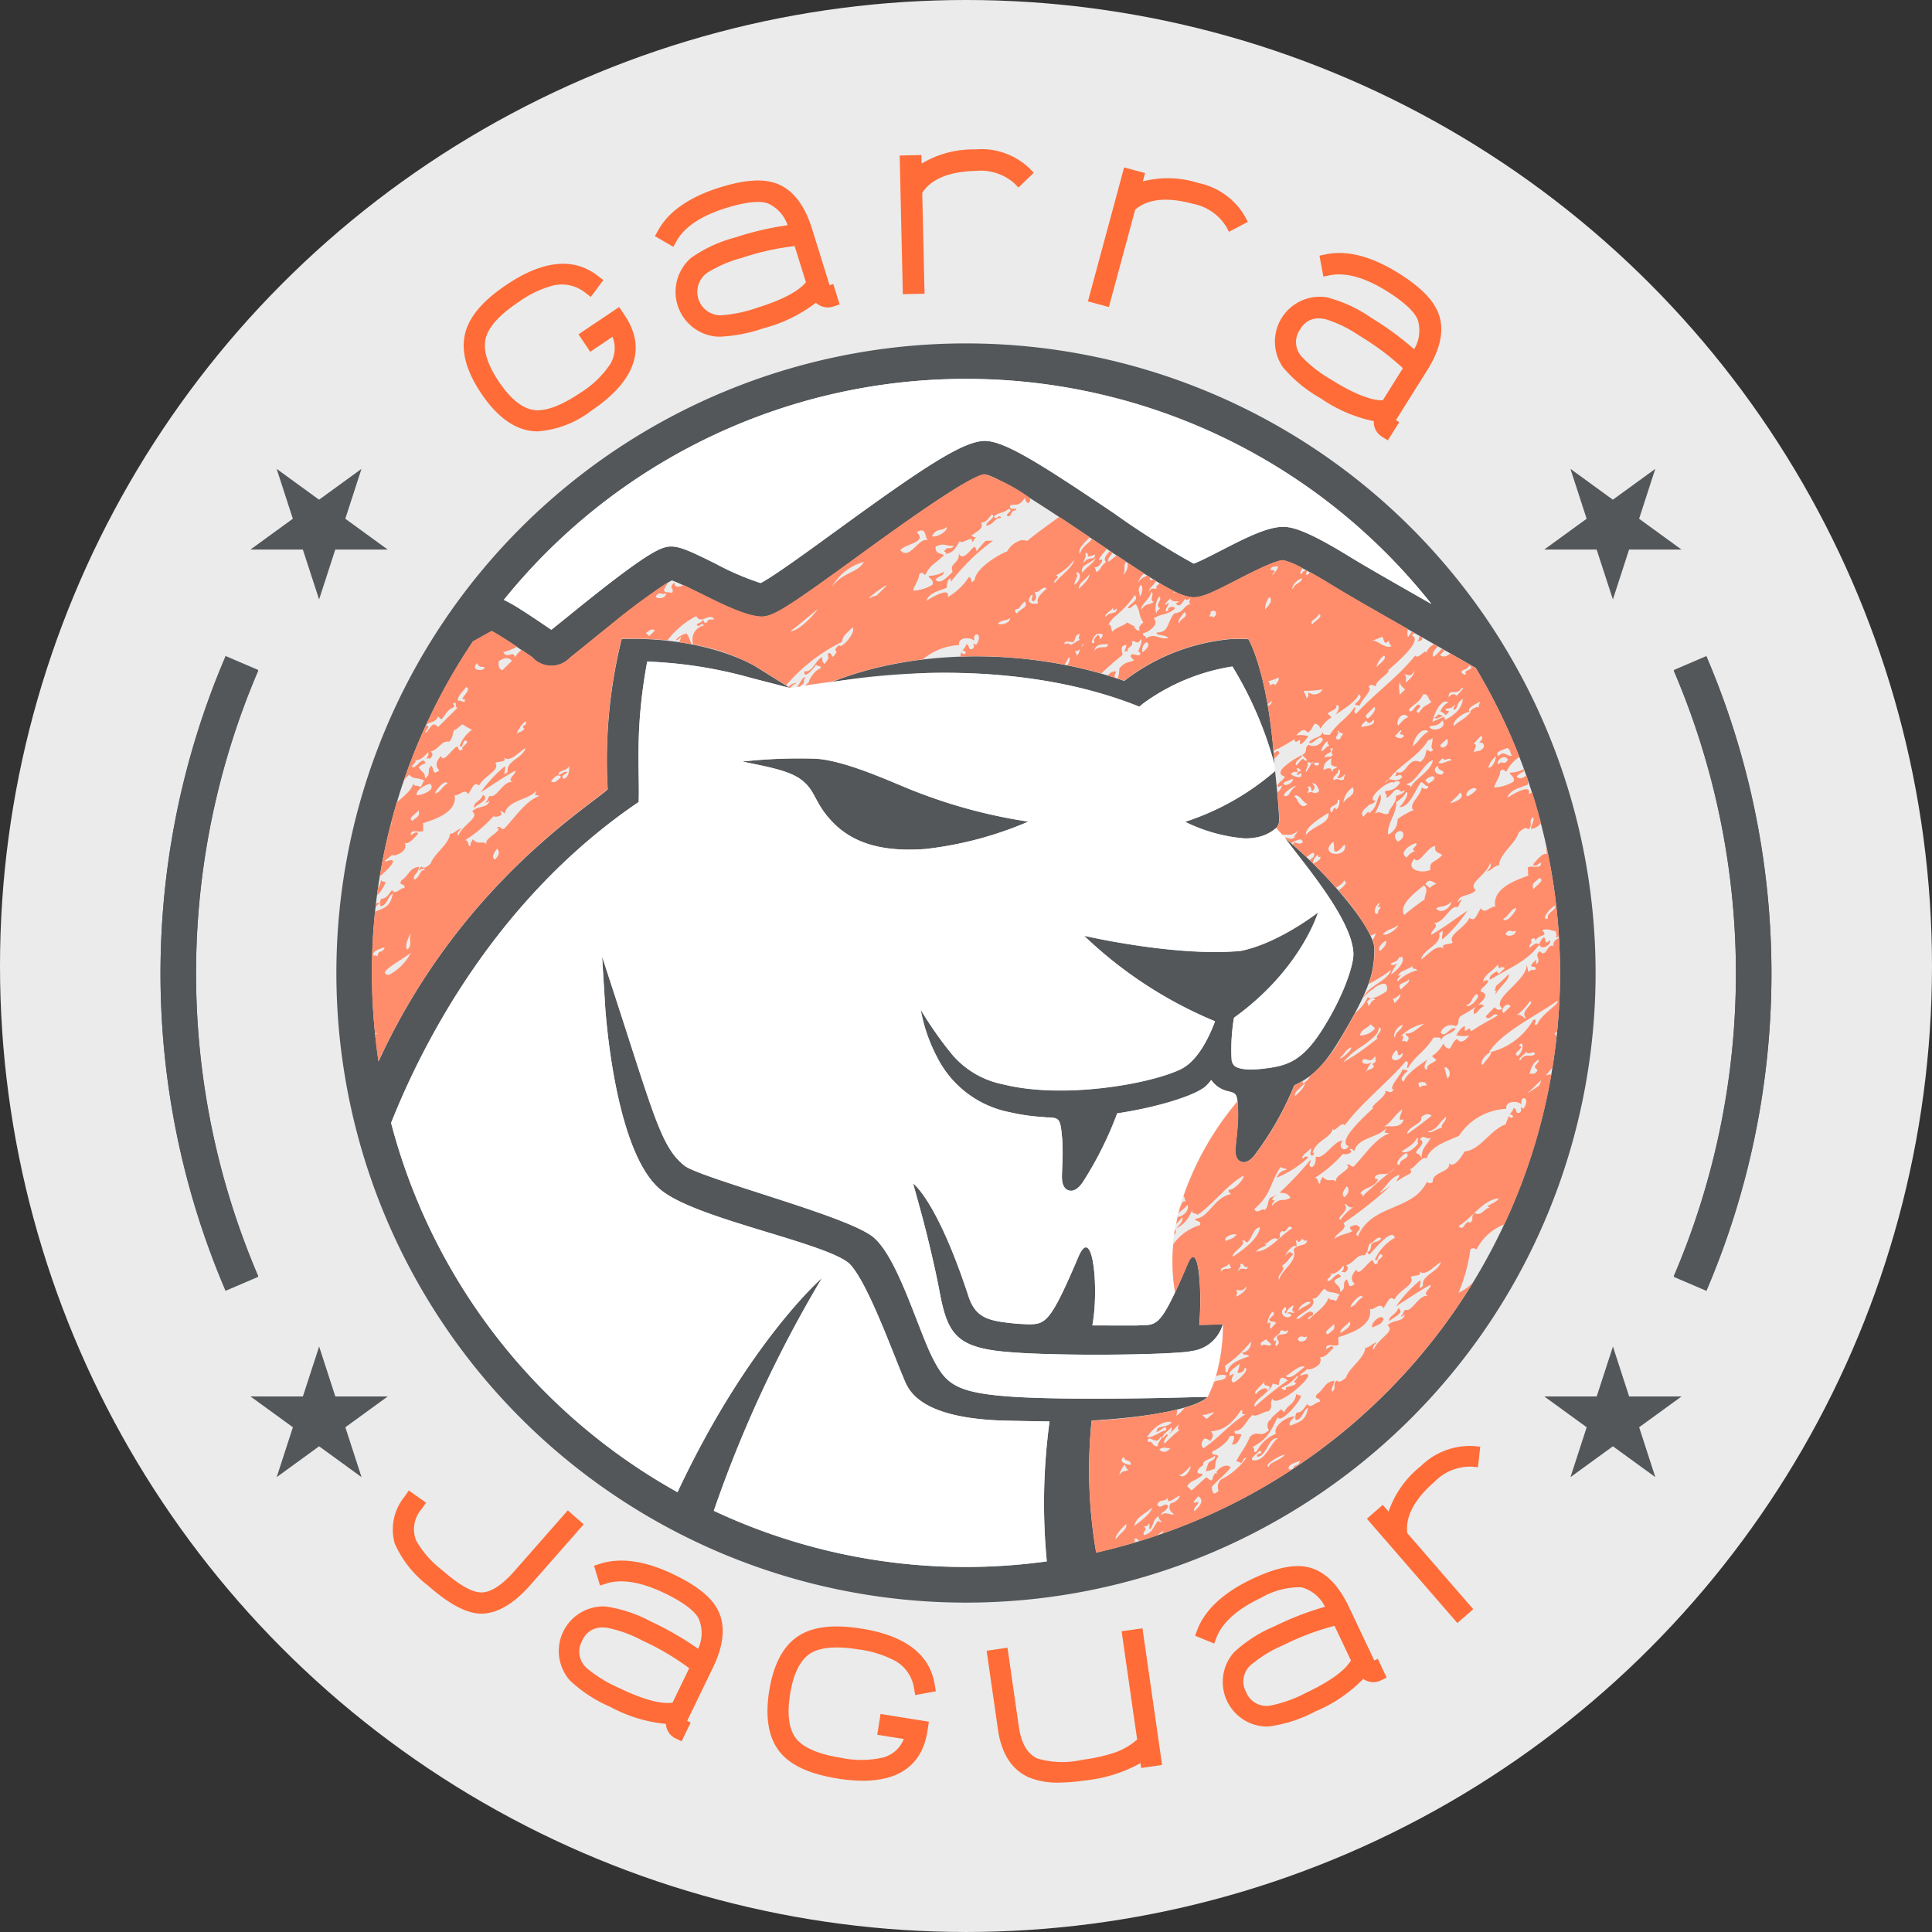 <svg xmlns="http://www.w3.org/2000/svg" width="190.967" height="190.967" viewBox="0 0 190.967 190.967">
  <rect x="0" y="0" width="190.967" height="190.967" fill="#333333" stroke="none"/>
  <g id="Grupo_55" data-name="Grupo 55" transform="translate(-390.52 -371.459)">
    <g id="Grupo_38" data-name="Grupo 38" transform="translate(390.52 371.459)">
      <circle id="Elipse_1" data-name="Elipse 1" cx="95.483" cy="95.483" r="95.483" fill="#fff" opacity="0.9"/>
    </g>
    <g id="Grupo_54" data-name="Grupo 54" transform="translate(406.386 386.225)">
      <path id="Trazado_6" data-name="Trazado 6" d="M437.344,404.834c2.005,0,3.534-.71,3.534-1.763,0-1.3-.394-4.892-.394-4.892a25.654,25.654,0,0,1-8.9,5.023A16.27,16.27,0,0,0,437.344,404.834Z" transform="translate(-330.315 -336.728)" fill="#53575a"/>
      <path id="Trazado_7" data-name="Trazado 7" d="M461.691,407.843s-3.919,3.064-7.653,3.8c-6.441.6-15.466-1.5-15.466-1.5a41.845,41.845,0,0,0,12.944,8.457c-.687,1.828-1.8,3.971-3.406,4.744-3.032,1.458-11.612,2.975-17.562,1.48a8.847,8.847,0,0,1-5.1-3.041,37.688,37.688,0,0,1-3.021-4.321,16.2,16.2,0,0,0,1.626,4.7,10.23,10.23,0,0,0,7.171,5.428,20.055,20.055,0,0,0,3.483.485l.023.017c1.489.037,1.489.037,1.694,2.3a24.62,24.62,0,0,1-.011,2.547c-.009.28-.02.565-.028.85-.009.359-.034,1.315.67,1.526a.839.839,0,0,0,.231.034c.519,0,.958-.516,1.247-.984a35.118,35.118,0,0,0,3.312-6.666c4.19-.628,7.759-1.808,8.714-2.653a4.17,4.17,0,0,0,.579-.65,2.726,2.726,0,0,0,1.86,1.15l-.011.029c.747.131.759.462.8,2.2a23.109,23.109,0,0,1-.165,2.407c-.026.265-.051.536-.077.8-.031.339-.114,1.241.542,1.483a.654.654,0,0,0,.217.046c.491.031.936-.431,1.238-.856a30.532,30.532,0,0,0,3.8-6.746c2.2-.956,3.42-2.71,4.675-4.818,2.75-4.609,3.238-6.281,3.238-8.671,0-2.054-4.872-7.707-8.8-10.9,1.577,2.2,6.658,8,6.732,11.415.026,1.172-1.041,4.313-3.112,7.55-2.014,3.149-3.534,3.534-5.8,3.8-1.9.22-2.584-.074-2.827-.268a.961.961,0,0,1-.3-.75l-.014-.114a19.147,19.147,0,0,1,.248-3.894C460.019,413.482,461.691,407.843,461.691,407.843Z" transform="translate(-347.28 -332.406)" fill="#53575a"/>
      <path id="Trazado_8" data-name="Trazado 8" d="M464.41,507.825a62.233,62.233,0,1,0-62.234-62.234A62.233,62.233,0,0,0,464.41,507.825Zm0-120.954a58.6,58.6,0,0,1,46,22.246c-3.44-1.957-6.409-3.646-8.164-4.724-4.159-2.559-5.614-2.9-6.489-2.9-1.592,0-3.819,1.147-6.181,2.362-.764.394-2.139,1.1-2.664,1.275a81.445,81.445,0,0,1-7.838-4.949c-7.228-4.88-10.845-7.18-12.8-7.18-2.139,0-6.073,2.61-14.653,8.854l-.088.063c-2.573,1.874-6.409,4.664-7.433,5.131a27.094,27.094,0,0,1-4.453-1.92l-.22-.108c-2.222-1.1-3.289-1.586-4.156-1.586-.887,0-2.057.391-8.235,5.323-.79.63-1.537,1.238-2.179,1.757l-.043.034c-.568.456-1.047.847-1.392,1.121l-.08-.057c-.134-.088-.308-.205-.513-.345l-.174-.117c-.608-.411-1.438-.973-2.216-1.463a16.405,16.405,0,0,0-1.711-.976A58.6,58.6,0,0,1,464.41,386.87ZM432.9,414.816a43.734,43.734,0,0,1,10.26,1.615l3.874,1-3.394-2.119c-.188-.117-4.724-2.884-12.785-2.747l-.474.009-.114.456a49.883,49.883,0,0,0-1.269,14.408c-1.917,1.763-14.707,9.607-22.654,26.893a59.257,59.257,0,0,1-.65-8.74,58.441,58.441,0,0,1,10.018-32.811l.014.034.037-.02c.907-.516,1.449-.816,1.769-.987.234.125.6.334,1.147.679.727.459,1.532,1,2.136,1.412l.046.031c.248.168.462.311.6.405l.094.074a2.521,2.521,0,0,0,3.714.023c.359-.28.933-.745,1.634-1.312.645-.522,1.4-1.135,2.2-1.774,4.347-3.471,5.8-4.344,6.238-4.561.582.194,1.98.887,2.613,1.2l.225.111c2.285,1.132,4.444,2.2,5.942,2.279,1.167.048,2.547-.824,9.365-5.785l.089-.063c3.631-2.644,11.193-8.141,12.69-8.215,1.286.086,7.573,4.33,10.95,6.609,6.078,4.1,8.326,5.542,9.681,5.542.913,0,2.005-.542,4.2-1.669,1.352-.7,3.871-1.994,4.647-1.994.1.006,1.055.131,4.766,2.413,1.8,1.11,4.795,2.813,8.258,4.784,1.771,1.007,3.891,2.214,6.03,3.443a58.72,58.72,0,0,1-37.521,87.438,48.082,48.082,0,0,1-.451-13.047c10.272-.625,11.455-2.339,11.455-2.339l-4.244.1c-.106,0-10.577.251-15.654-.16-5.1-.411-6-1.3-7.259-3.754-.448-.873-.978-2.239-1.54-3.682-1.232-3.178-2.633-6.783-4.253-8.218-1.372-1.215-6.392-2.833-11.25-4.4-3.349-1.081-6.812-2.2-7.485-2.727-1.971-1.552-2.772-4.033-5.422-12.254-.374-1.164-.787-2.444-1.244-3.851l-1.495-4.589.3,4.818c.034.585.924,14.348,5.417,18.184,1.86,1.592,6.29,2.938,10.574,4.244,3.589,1.09,7.3,2.222,8.218,3.186,1.375,1.452,3.161,5.93,4.344,8.894.345.87.656,1.654.918,2.268l.06.148c.453,1.135,1.517,3.791,9.442,4.125.762.031,3.489.074,4.958.1a60.126,60.126,0,0,0-.271,13.828,58.55,58.55,0,0,1-32.914-5,122.935,122.935,0,0,1,10.694-23.013s-7.351,6.384-14.282,21.174a58.829,58.829,0,0,1-28.31-36.5c3.126-7.867,10.38-22.163,24.471-31.719C432.172,425.632,431.63,421.616,432.9,414.816Z" transform="translate(-384.793 -364.181)" fill="#53575a"/>
      <path id="Trazado_9" data-name="Trazado 9" d="M449.29,420.437c-2.59,6.1-2.967,6.041-4.647,6.041a.962.962,0,0,0-.265.029c-1.506,0-3.041,0-4.5-.006.67-3.523.066-10.18-1.383-6.766-2.773,6.521-3.246,6.655-4.966,6.655-.61-.023-1.09-.051-1.395-.083-2.49-.262-3.782-.508-4.5-2.69-3.118-9.516-5.474-11.147-5.474-11.147s.636,2.27,1.013,3.694,1.169,4.658,1.617,7.065c.776,4.17,1.729,5.448,6.552,5.885,2.156.2,5.579.285,8.934.285,3.634,0,7.182-.1,8.945-.285.174-.017.325-.051.485-.08.02,0,.043,0,.063,0l.031-.014a3.664,3.664,0,0,0,2.975-2.636c-.619.026-1.421.046-2.33.063C450.728,423.055,450.4,417.83,449.29,420.437Z" transform="translate(-347.773 -310.255)" fill="#53575a"/>
      <path id="Trazado_10" data-name="Trazado 10" d="M425.085,403.961c1.857,1.968,4.63,3.1,9.322,2.738a35.964,35.964,0,0,0,10.115-2.7,51.591,51.591,0,0,1-11.022-2.927c-1.94-.716-6.866-3.106-10-3.292a51.514,51.514,0,0,0-7.254.28c2.313.485,4.5.856,5.725,1.726C423.52,400.889,423.3,402.072,425.085,403.961Z" transform="translate(-358.735 -337.549)" fill="#53575a"/>
      <path id="Trazado_11" data-name="Trazado 11" d="M449.786,400.306l.339-.288a20.262,20.262,0,0,1,8.86-3.685,37.042,37.042,0,0,1,4.165,9.69c-.61-9.139-2.579-12.391-2.579-12.391a16.046,16.046,0,0,0-1.672-.017,20.162,20.162,0,0,0-10.605,4.139c-9.088-3.209-20.435-3.309-28.975.14C419.319,397.893,435.641,394.621,449.786,400.306Z" transform="translate(-353.037 -345.213)" fill="#53575a"/>
      <path id="Trazado_12" data-name="Trazado 12" d="M416.932,407.4c.779.491,1.609,1.052,2.216,1.463l.174.117c.205.14.379.257.513.345l.08.057c.345-.274.824-.662,1.392-1.121l.043-.034c.642-.519,1.389-1.127,2.179-1.757,6.178-4.932,7.348-5.323,8.235-5.323.867,0,1.934.482,4.156,1.586l.22.108a27.094,27.094,0,0,0,4.453,1.92c1.024-.468,4.861-3.257,7.433-5.131l.088-.063c8.58-6.244,12.514-8.854,14.653-8.854,1.951,0,5.568,2.3,12.8,7.18a81.445,81.445,0,0,0,7.838,4.949c.525-.174,1.9-.881,2.664-1.275,2.362-1.215,4.59-2.362,6.181-2.362.876,0,2.33.345,6.489,2.9,1.754,1.078,4.724,2.767,8.164,4.724a58.688,58.688,0,0,0-91.68-.408A16.405,16.405,0,0,1,416.932,407.4Zm69.354,70.623a3.664,3.664,0,0,1-2.975,2.636l-.031.014c-.02,0-.043,0-.063,0-.16.028-.311.063-.485.08-1.763.183-5.311.285-8.945.285-3.354,0-6.777-.088-8.934-.285-4.823-.436-5.776-1.714-6.552-5.885-.448-2.407-1.241-5.645-1.617-7.065s-1.013-3.694-1.013-3.694,2.356,1.631,5.474,11.147c.713,2.182,2.005,2.427,4.5,2.69.305.031.784.06,1.395.083,1.72,0,2.193-.134,4.966-6.655,1.449-3.414,2.054,3.243,1.383,6.766,1.463.009,3,.009,4.5.006a.962.962,0,0,1,.265-.029c1.366,0,1.871.034,3.4-3.229-1.517-8.611,3.728-16.025,6.173-18.926-.071-.633-.24-.822-.742-.91l.011-.029a2.726,2.726,0,0,1-1.86-1.15,4.17,4.17,0,0,1-.579.65c-.955.844-4.524,2.025-8.714,2.656a35.2,35.2,0,0,1-3.312,6.663c-.288.468-.727.984-1.247.984a.839.839,0,0,1-.231-.034c-.7-.211-.679-1.167-.67-1.526.009-.285.02-.57.028-.85a24.62,24.62,0,0,0,.011-2.547c-.205-2.259-.205-2.259-1.694-2.3l-.023-.017a20.055,20.055,0,0,1-3.483-.485,10.23,10.23,0,0,1-7.171-5.428,16.2,16.2,0,0,1-1.626-4.7,37.688,37.688,0,0,0,3.021,4.321,8.847,8.847,0,0,0,5.1,3.041c5.95,1.495,14.53-.023,17.563-1.48,1.609-.773,2.718-2.915,3.406-4.744a41.845,41.845,0,0,1-12.944-8.457s9.025,2.1,15.466,1.5c3.734-.736,7.653-3.8,7.653-3.8s-1.672,5.639-8.3,10.406a19.147,19.147,0,0,0-.248,3.894l.014.114a.961.961,0,0,0,.3.75c.242.194.93.488,2.827.268,2.262-.262,3.779-.647,5.8-3.8,2.071-3.238,3.138-6.378,3.112-7.55-.074-3.411-5.154-9.21-6.732-11.415l.1.083-.083-.094c-.562-.616-.91-1.018-.91-1.018v0a4.382,4.382,0,0,1-3.252,1.033,16.27,16.27,0,0,1-5.759-1.632,25.654,25.654,0,0,0,8.9-5.023c-.026-.257-.057-.482-.083-.727a37.056,37.056,0,0,0-4.139-9.6,20.262,20.262,0,0,0-8.86,3.685l-.339.288c-7.271-2.924-15.115-3.477-21.022-3.326a126.164,126.164,0,0,0-13.489,1.483c-.157-.068-.311-.054-.468-.12l-3.406-.881a43.734,43.734,0,0,0-10.26-1.615c-1.266,6.8-.725,10.816-.844,13.883-14.091,9.556-21.345,23.852-24.471,31.719a58.829,58.829,0,0,0,28.31,36.5c6.931-14.787,14.282-21.174,14.282-21.174a123.017,123.017,0,0,0-10.694,23.013,58.55,58.55,0,0,0,32.914,5,60.126,60.126,0,0,1,.271-13.828c-1.469-.023-4.2-.066-4.958-.1-7.924-.334-8.988-2.989-9.442-4.125l-.06-.148c-.262-.613-.573-1.4-.918-2.268-1.184-2.964-2.969-7.442-4.344-8.894-.916-.964-4.629-2.1-8.218-3.186-4.284-1.306-8.714-2.653-10.574-4.244-4.492-3.837-5.382-17.6-5.417-18.184l-.3-4.818,1.495,4.589c.456,1.406.87,2.687,1.244,3.851,2.65,8.221,3.451,10.7,5.422,12.254.673.531,4.136,1.646,7.485,2.727,4.858,1.563,9.878,3.18,11.25,4.4,1.62,1.435,3.021,5.04,4.253,8.218.562,1.443,1.093,2.81,1.54,3.682,1.264,2.45,2.159,3.343,7.259,3.754,5.077.411,15.549.163,15.654.16l4.244-.1A16.677,16.677,0,0,0,486.286,478.027Zm-38.653-49.715c-1.783-1.888-1.566-3.072-3.118-4.176-1.221-.87-3.411-1.241-5.725-1.726a51.514,51.514,0,0,1,7.254-.28c3.138.185,8.064,2.576,10,3.292a51.591,51.591,0,0,0,11.022,2.927,35.964,35.964,0,0,1-10.115,2.7C452.263,431.415,449.49,430.28,447.633,428.312Z" transform="translate(-381.283 -361.901)" fill="#fff"/>
      <path id="Trazado_13" data-name="Trazado 13" d="M413.5,420.868c-.094-.588.639-.619.884-1.3C415.129,420.038,413.819,420.469,413.5,420.868Zm32.771-12.924c-.339-.029-.528.628-.847.964l.422-.068c-.037-.017-.074-.017-.108-.054C446.417,408.383,445.872,408.495,446.268,407.944Zm-.884.565a1.107,1.107,0,0,0-.813.4l.177.111C444.971,408.668,445.173,408.683,445.384,408.509Zm-11.929-4.253c.151.091.34-.168.514-.319a3.463,3.463,0,0,1-.2.551c.439.066.867.137,1.269.214-.177-.223-.277-.85-.562-1.084A1.957,1.957,0,0,0,433.455,404.256Zm-29.28,26a1.054,1.054,0,0,0-.365.034c-.014.131-.029.265-.043.4A3.309,3.309,0,0,1,404.175,430.256ZM477,407.379a.847.847,0,0,0-.853.4c.268.083.531.174.8.26C476.784,407.964,476.741,407.733,477,407.379Zm-72.7,20.629a1.59,1.59,0,0,1-.288.75c-.034.248-.066.5-.1.745a3.343,3.343,0,0,0,.856-1.332A.634.634,0,0,1,404.3,428.008Zm78.482,40.755h0l-.034.071Zm23.949-64.411a.647.647,0,0,0,.471-.105.609.609,0,0,1,.037-.234l-.308-.177A.494.494,0,0,1,506.734,404.353Zm1.66,7.61c.285.166.6-.114.9-.171a1.434,1.434,0,0,0-.476-.174A1.628,1.628,0,0,1,508.394,411.963Zm-102.433,8.061c-.023.071-.043.148-.066.22A.219.219,0,0,0,405.961,420.024ZM514.53,438.445c-.06.282-.262.665.066.459a1.8,1.8,0,0,0-.134.268.793.793,0,0,0,.057.088c.208-.622,1.412-1.412,1.247-1.974A11.026,11.026,0,0,1,514.53,438.445Zm-1.908,28.693.091-.154-.014,0A1.568,1.568,0,0,1,512.622,467.137Zm6.914-42.324a58.345,58.345,0,0,1,1.2,8.714c-.111.106-.217.166-.308.071.191-.2-.077-.322.051-.516-.462-.094-.913-.342-1.409-.131.767.7-.573.374-.636,1.115-.009-.325-.131-.419-.5-.168.322.2-.282.556-.074.767.328-.243.67-.608.938-.282-1.266,1.663-2.693,2.148-4.9,3.471-.091-.371.325-.633.687-.83l.231.225.556-.533c-.148-.188-.328-.137-.514-.023a.429.429,0,0,1-.157-.359c-.722.859-1.323.955-1.478,1.757.188-.166.379-.322.525-.086-.357.627-.708.568-.753,1.007,1.5.362-1.158,2.031-1.806,2.313-.67.445-.123.69-.639,1.11a1.09,1.09,0,0,0-1.5.622c.408.673,1.038-.742,1.472-.362-.508.653-1.312.451-1.438,1.238.074-.545-.4-.328-.736-.382-.9,1.466-1.851,1.808-2.544,3.052-.234-.214.251-.542-.18-.724-1.877,2.191-4.281,3.988-6.061,6.355-.339-.531-1.292,1.192-1.172.06.091,1.207-1.689,1.309-2.008,2.693.16-.151.262.023-.031.257-.431-.185.057-.513-.177-.727-.185.325-1.007.736-.765,1,.191-.168.382-.319.528-.08a10.4,10.4,0,0,1-3.1,1.971,1.168,1.168,0,0,1,1-.779c-.182-.237-.422-.071-.613-.285-1.078,1.612-.879,2.687-2.59,4.156.268.616.713-.168,1.027.1.439-.445.2-.785.539-1.209a2.863,2.863,0,0,0,.665-.325c-.245.214-.6.445-.4.593.071-.077.245-.077.105.106-.083.125-.271.274-.171.376.947-.89.944-.257,1.8-.75-.308-.536-.7-.425-1.073-.508a30.91,30.91,0,0,0,3.043-3.229c.12.234-.368.556.171.724.462-.405.291-.713.388-1.064.779.382,1.854-1.726,2.653-1.535-.548.465.054,1.244.588.533-1.278-.442,1.592-3.006,2.393-3.765-.339-.234,1.335-1.135,1.232-1.7.268-.057.482.345.8-.128-.57-.2.67-1.332.879-2.022.16.128.351-.043.5.168-.448.408-.819.8-.388,1.067.26-.776,1.412-1.526,2.41-2.256-.405.493-.491,1.127-.057,1-.185-.448.653-.6.878-.9l-.436-.391a3.22,3.22,0,0,0,1.135-1.232c.26.431.123.308.59.533.348-.351.231-.625.764-1,.328.5.75.234,1.2-.325a2.949,2.949,0,0,1-1.292-.037c.205-.288.5-.816.876-.9-.148,1.144.428-.291.59.533.89-.628,1.757-1.058,2.636-1.574-.337-.513-.856.727-1.175.071l.876-.9c.231.282.482.362.767.123-1.255-.887,2.459-2.73,2.4-4.313.1.237.088.493.182.727.251-.328.454-.157.673-.24.2-.514-.616-.049-.328-.576.59-.647.414-.305.382.063.7-.539-.294-.793.4-1.326.639.787.719-.859,1.346-.482-.074-.465.194-.63.539-.816.068,1.15.108,2.308.108,3.474,0,1.948-.1,3.871-.288,5.768a.774.774,0,0,0-.254.234.879.879,0,0,0,.205.2q-.167,1.583-.414,3.138c-.128.151-.254.305-.388.456-.086.1-.183.194-.271.294.245-.029.482-.051.57-.171a58.2,58.2,0,0,1-4.667,14.921,5.076,5.076,0,0,0-2.75,2.484.46.46,0,0,0-.608-.02,16.685,16.685,0,0,1-1.178,4.3,4.631,4.631,0,0,0,1.48-1.084,59.036,59.036,0,0,1-17.831,18.478c.111-.545.533-.143.679-.784-.374.151-1.366.385-1.061.873a.228.228,0,0,1,.257-.006,58.532,58.532,0,0,1-12.839,6.341,1.013,1.013,0,0,0,.126-.294c-.157.12-.382.277-.6.459-.585.2-1.17.388-1.76.57-.157-.165-.305-.408-.5-.188a.325.325,0,0,1,.037.322c-1.249.368-2.51.71-3.794,1a48.082,48.082,0,0,1-.451-13.047,48.709,48.709,0,0,0,8.438-1.09,1.82,1.82,0,0,1-.074.6,3.021,3.021,0,0,0,.8-.787c1.937-.556,2.3-1.058,2.3-1.058a10.553,10.553,0,0,0,.639-1.489c.4-.285,1.112-.054,1.2-.645a1.306,1.306,0,0,0-1.016.08,18.574,18.574,0,0,0,.693-5.132c-.619.026-1.421.046-2.33.063.282-3.389-.049-8.614-1.155-6.007-.485,1.141-.89,2.059-1.244,2.812a18.108,18.108,0,0,1-.191-4.781,4.981,4.981,0,0,1,2.644-1.9c.217-.482-.665-.362-.408-.642,1.249-.066,1.843-2.134,3.474-2.419-.105-.137-.337-.26-.188-.439.459.111,1.643-1.2,1.4-1.383-1.726,1.024-3.058,2.9-4.515,3.865-.285-.237-.6-.051-.548-.5a3.084,3.084,0,0,1-1.546,1.84c.334-.391.742-.79.573-1.1-.168.225-.4.448-.593.679.046-.24.088-.479.143-.713.531,0,1.261-.733.944-1.192-.183.339-.656.57-.864.867.054-.225.117-.448.18-.667.18-.228.137-.659.608-.528-.231-.154-.1-.362-.288-.528a29.568,29.568,0,0,1,5.351-9.385,1.253,1.253,0,0,0-.205-.65c.217.268.237.8.268,1.94a23.109,23.109,0,0,1-.165,2.407c-.026.265-.051.536-.077.8-.031.339-.114,1.241.542,1.483a.669.669,0,0,0,.217.046c.491.031.936-.431,1.238-.856a30.532,30.532,0,0,0,3.8-6.746,7.874,7.874,0,0,0,.819-.419.336.336,0,0,0,.034.245c.251-.166.616-.439.67-.719a13.09,13.09,0,0,0,3.152-3.925c.528-.881.967-1.654,1.341-2.348a4.3,4.3,0,0,0,1.241-1.578c.234.388,1.172-.08,1.866-.573.18-.973-.482-.83-1.249-.3a.936.936,0,0,1-.16.163l-.028-.023a7.123,7.123,0,0,0-.941.873c.057-.123.117-.248.168-.368a.434.434,0,0,1,.029.12c.425-1,2.208-1.423,2.621-2.553a17.1,17.1,0,0,1-2.231,1.395,9.5,9.5,0,0,0,.582-3.483,2.534,2.534,0,0,0-.2-.881c.163-.234.322-.465.282-.662a1.07,1.07,0,0,1-.468.237,22.4,22.4,0,0,0-3.189-4.481c.422-.225.821-.719.8-.867-.191.143-.205-.029-.214-.2-.089.439-.539.6-.807.824-.824-.936-1.72-1.874-2.63-2.75.308-.194.593-.4.394-.708-.214.023-.454.254-.687.428q-.689-.65-1.366-1.238a.988.988,0,0,0,.131-.211,1.414,1.414,0,0,1,.388.086.482.482,0,0,0,.462-.083c-.009-.331-.225-.345-.508-.245a4.547,4.547,0,0,0-.633.319c-.151-.131-.305-.262-.454-.385l-.086-.094-.08-.091c.305,0,.493.262.975.017-.123-.12.08-.285.174-.434.04-.066.066-.128.029-.182a.639.639,0,0,1-.051.043c-.5.468-.907.205-1.361.3-.371-.411-.6-.67-.6-.67v0a1.117,1.117,0,0,0,.282-.73c0-.622-.088-1.766-.185-2.793a1.271,1.271,0,0,0,.474-.739c-.182.151-.365.288-.5.066.351-.579.676-.508.736-.918-.568-.154-.471-.5-.128-.859a6.917,6.917,0,0,1,1.877-1.249c-.068.394-.756.491-.622,1.021.26-.14.6-.819.8-.573.109.114.339.194.248-.031l-.431-.417c.645-.394.134-.642.63-1.016a1.012,1.012,0,0,0,1.418-.536c-.359-.639-.987.665-1.381.3.491-.6,1.235-.385,1.375-1.118-.083.508.365.32.676.38.887-1.341,1.78-1.632,2.467-2.773.208.205-.251.5.143.682,1.817-1.991,4.11-3.6,5.839-5.753.305.508,1.247-1.073,1.1-.02-.026-.531.325-.821.742-1.115l.405.231c-.362.314-.673.844-.439,1.035a3.974,3.974,0,0,0,.824-.816l.291.165-.476.454c.285.245.619.208.99-.123l-.014-.046q1.266.723,2.578,1.478a58.875,58.875,0,0,1,4.31,8.774,3.673,3.673,0,0,0-1.315,1.483c-.182-.151-.351-.376-.6-.043.014.5-.485,1.064-.59,1.583a3.963,3.963,0,0,0,1.9-.576c.231-.488-.414-.69-.357-.89a3.146,3.146,0,0,0,1.412-.357l.043.108c-.134.28-.454.234-.784.633.277.3.616.171.976-.111.063.177.117.354.177.531a2,2,0,0,1-.054.385c-.562.243-1.76.465-2,1.281.7-.442,2.4-1.409,2.114-.362a1.935,1.935,0,0,0,.322-.177c.322,1.007.613,2.028.881,3.055a1.383,1.383,0,0,1-1,.57c.031-.385.382-.827.225-1.178-.571.485.077.742-.488,1.227-.274-.319-.608.051-.933.3-.317,1.107-1.923,2.136-1.954,3.263-.385-.04-.824.553-1.218.6.357-.317.508-.6.331-.816-.4,1.238-2.3,2.031-1.4,2.647-.536.667-1.66.365-1.786,1.2.137-.094.285-.3.408-.2-.3.262-.182.451-.451.708-.682-.3-1.338,1.634-2.342,1.552.673.26-.391.824-.24,1.175,1.175-.676,2.433-1.623,3.583-2.4a14.31,14.31,0,0,1-2.459,2.83c-.231-.151.342-1.269-.337-.568.254,1.155-1.592,1.5-1.794,2.584.784-.553,1.626-1.652,2.3-1.035-.536-.585.6-.425.839-.653-.565-.77,1.141-1.369,1.649-2.436.551.394.642-.18,1.121-.958.411.679.973-.277,1.432-.134-.391-1.951,2.456-2.758,3.283-3.1-.1-.068-.006-.627-.094-.762.38-.334,1.344.248,1.332-.5-.26.034-.562.533-.787.151.476-.536.958-1.15,1.381-1.016A1.1,1.1,0,0,1,519.536,424.813Zm-19.95-7.291c-.294.337-.556.482-.782.334.325-.217.434-.97.1-.716.182.285-.787.73-.382.984.374-.337.622.208.993-.125C499.378,417.859,499.669,417.665,499.586,417.522Zm-1.361-1.578c-.676.451-.7.576-.77,1.155.3-.111.6-.277.85,0-.08.074-.071.237.105.1-.123-.228.205-.151.422-.4C498.04,416.687,498.24,416.607,498.225,415.945Zm-.02,5.377c.374-.228.143-.722.531-.305.334-.288.451-1.135.128-.95C498.987,420.788,497.84,420.466,498.205,421.322Zm.645-7.211c.459-.1.168-.18.562-.539a.616.616,0,0,0-.459-.171c.08-.077.074-.24-.105-.105C499.172,413.526,498.385,413.9,498.85,414.111Zm-1.227,1.8c.28-.265.468.108.779-.334-.456-.08.394-.879-.288-.545C498.525,415.489,497.47,415.412,497.624,415.908Zm-.4-.647c.473-.188.248-.268.813-.576a.562.562,0,0,1-.18-.442A1.872,1.872,0,0,0,497.227,415.26Zm-1.5,2.065a4.758,4.758,0,0,0,.568-.924,1.041,1.041,0,0,1,.163.011c.177.191.345.462.6.037-.185-.128-.4-.029-.6-.037a.744.744,0,0,0-.106-.106c-.014.031-.04.063-.057.094-.148.014-.277-.1-.434-.026C496.063,416.661,495.664,417.023,495.724,417.326Zm.2,2.082c.417-.368.685.317,1.13-.268-.157-.194-.2-.759-.747-.719.317.228.411.491.006.819-.026-.1-.063-.736-.428-.411C496.132,418.989,495.9,419.214,495.921,419.408Zm-1.686-1.88c.325.237,1.258.573.993-.134-.576.476-.5-.071.031-.237-.145-.1-.277-.314-.459-.174.048.114.205.205.071.342A.564.564,0,0,0,494.235,417.528Zm-.733.916c.057.168.214.171.382.123.291-.086.622-.379.533-.6a3.174,3.174,0,0,1-.613.254A.926.926,0,0,0,493.5,418.444Zm1.172.308c.177-.194-.3.046-.679.337-.331.251-.593.539-.3.616a.506.506,0,0,0,.385-.228A2.1,2.1,0,0,1,494.674,418.752Zm1.224,1.709c-.528-.091-.819-1.121-1.352-.756C494.82,419.69,495.156,421.248,495.9,420.46Zm1.232,5.206c-.191.14-.205-.029-.214-.208-.362.325-.522.619-.482.884C496.582,426.317,497.347,425.94,497.13,425.666Zm.83-4.313c-.622.388-2.328,1.349-2.239,2.165C496.631,422.508,498.08,422.432,497.96,421.353Zm1.631,3.172c-.188-.1-.6.841-1.052.6-.066-.3.023-.625-.12-.916C496.845,425.546,499.846,425.909,499.592,424.525Zm.782-5.7a1.956,1.956,0,0,0-.941,1.52C499.877,419.653,500.667,419.682,500.373,418.823Zm-22.417,72.822c-.568.536-1.041,1.061-1.064,1.518C477.557,492.367,478.093,492.15,477.956,491.646Zm.214-5.36a.667.667,0,0,1-.317-.528,1.889,1.889,0,0,0-.573,1.055C477.608,486.272,477.87,486.52,478.17,486.286Zm.234-.485c.108-.6-.75-.291-.642-.827C477.063,485.547,478.036,485.755,478.4,485.8Zm9.413-22.129c.354-.234.668-.151,1.05-.639C488.53,462.89,487.5,463.267,487.817,463.672Zm.533,2.619a.574.574,0,0,1-.188-.442c-.24.468-1,.362-.833.839C487.714,466.2,487.991,466.59,488.35,466.29ZM488,476.568c.143-.836,1.192-1.172,2.114-1.512-.211-.3-.491.04-.687-.359a.949.949,0,0,0,.853-1.075,12.038,12.038,0,0,1-2.581,2.407C487.865,476.143,487.646,476.87,488,476.568Zm1.036-9.915c.291-.6,1.015.157.907-.5-.294.448-.414-.57-.713-.12C489.414,466.2,488.909,466.479,489.038,466.653Zm-.231,1.914c.257.154.031.385.054.582.217-.029,1.112-.676.964-.978C489.426,468.8,489.149,468.41,488.807,468.567Zm-.2,9.076c.345-.123,1.76-1.386,1.01-1.452.223.274-.536.676-.662.456a2.9,2.9,0,0,0,.223-.856c-.24.282-1.187.733-.987,1.218C489.166,476.314,487.905,477.56,488.61,477.643Zm-3.141,3.215.439.4C487.418,480.036,486.234,480.895,485.469,480.858Zm.131,3.3c1.586-1.067,2.513-2.333,4.156-3.357-.659.02-.071-.533-.451-.388-.944,1.364-1.646,1.94-2.961,2.077.271.265.245.582-.083.958a.712.712,0,0,0-.579-.245C485.355,483.582,485.33,483.9,485.6,484.161Zm-3.334-1.452-.026-.023a.529.529,0,0,0,.188-.622c-.217.351-1.03.8-.841,1.087l.405-.422a.259.259,0,0,0,.105.157c-.279.305-.468.59-.331.819a13.273,13.273,0,0,1,1.446-1.335c-.26-.146-.043-.388-.071-.576A8.855,8.855,0,0,1,482.266,482.709Zm-.927.371c-.405.9-1.241-.488-1.247.471.588-.225.379.533,1.053.391C480.854,483.79,481.878,482.8,481.339,483.08Zm-.1,1.2c.334.351.7.291,1.1-.094C481.975,484.164,481.627,483.947,481.236,484.281Zm-1.212-1.221c.6.083,1.269-.576,1.885-.673.083-.765-.633.188-.987.168.137-.143.074-.248.163-.38.471-.24.9-.077,1.395-.59C481.564,481.328,480.486,482.3,480.024,483.06Zm.491,6.969c-.739.667-1.6.953-1.751,1.831C479.254,491.417,480.4,490.69,480.515,490.028Zm.953,1.364a.651.651,0,0,1-.308-.533c-.659.5-.422.856-.859,1.324-.128-.177.034-.4-.066-.579l-.265.282c-.08-.054-.154-.094-.251.046.479.188-.291.6.043.813.853-.288.773-.679,1.349-1.406C481.225,491.383,481.333,491.526,481.467,491.392Zm1.826-2.539c-.414.043-1.278,1.018-1.232.205-.371.491-.645.014-1.03.647.3.622.756-.337,1.073.171-.128.553-.739.542-.7.941.388-.576,1.264.163,1.227-.211a.675.675,0,0,1-.26-1.013A1.246,1.246,0,0,0,483.293,488.853Zm1.036-2.941c-.382.382-.773.864-1.121.9C483.7,487.244,484.326,486.354,484.328,485.912Zm.773,2.989c-.182.228-.536.482-.428.662,1.07-.362-.243.514.031.813C485.358,489.8,485.655,489.281,485.1,488.9Zm7.858-5.739c-1-.077-.975,1.609-2.011,1.848-.319-.394.822-.277.185-.616-.171.3-.93.7-.7.936C491.719,485.584,492.2,483.633,492.96,483.162Zm.667,1.651c-.131-.137-2.2.984-1.577,1.192C492.113,485.536,493.162,485.365,493.627,484.814Zm15.432-19.071c-.75.494-1.56,1.495-2.174.9.485.559-.568.379-.8.588.5.733-1.107,1.244-1.609,2.225-.5-.385-.608.146-1.075.859-.368-.647-.918.231-1.344.086.308,1.831-2.37,2.5-3.152,2.8.088.063-.011.582.068.71-.371.3-1.249-.271-1.264.428.245-.02.542-.479.742-.111-.462.485-.927,1.044-1.318.907a.744.744,0,0,1-.223.85c-.536.382-.95.459-1.124.294.359.006-1.167.839-.439.653,2.271-.793-2.507,3.48-2.924,2.336-.32.442.1.764-.379,1.235-.528,0-1.121.6-1.617.374-.779.782-.893,1.532-1.746,1.572-.054.436.379.234.69.359-.234.456-.417,1.058-.953.976.18-.451.488-1.073-.279-.776.017.513-1.452,1.44-1.609,1.438-.3.491.436.234.553.5-.357.448-.262.822-.371,1.232a3.532,3.532,0,0,1-.873.262,4.608,4.608,0,0,1,.291-.873c.334-.22.679-.337.61-.665-.436.365-1.306.445-1.158.941a1.2,1.2,0,0,0-.593.619c.063.416.767.014.442.4-.733.6-1.092.456-1.44,1.058l.442.4c.75-.625.916-.856,1.463-1.3.188.123.359.417.579.257a1.315,1.315,0,0,1,.282-.656.178.178,0,0,0,.2.011c-.123-.089-.037-.214.1-.348l.046-.043.046-.043c.368-.3.813-.456,1.152-.16-.593.79-1.047,1.007-1.894,1.957.088.345.077,1,.685.354a1.009,1.009,0,0,1,.237-1.1,6.606,6.606,0,0,0,2.524-2.173c-.453.111-.165.188-.542.556a.633.633,0,0,0-.468-.154c.288-.693.976-1.48,1.349-2.45.813-.759.93.2,1.885-.656a.758.758,0,0,1,.048-.973c.128-.077.214-.146.214-.254.257-.265.6-.536.936-.839l.331.3c.262-.8,1-.682,1.172-1.826a.642.642,0,0,0,.468.163c-.017.579-2.114,2.921-2.3,2.119-.636,1.3-1,2.211-2.5,2.978.337.051-.04.75.439.4a3.635,3.635,0,0,1,1.877-1.712c-.317-.8,1.184-1.791,1.885-1.7-.354.331-.685.653-.462.893,1.124-.431,1.526-.571,1.768-1.8-.565.368-.593,1.252-1.227,1.246a.864.864,0,0,1,.08-.716c.579-.08.608-.3,1.064-.87.339.562.839-.265,1.229-.194.117-.536-.7-.194-.271-.776.724-.485.756-1.232,1.726-1.323-.043.359-.382.762-.248,1.092.545-.434-.051-.69.491-1.13.248.308.57-.029.879-.251.325-1.021,1.857-1.934,1.923-2.984.357.048.784-.494,1.149-.525-.345.282-.491.542-.331.75.4-1.144,2.208-1.826,1.383-2.427.519-.608,1.557-.288,1.7-1.073-.134.083-.277.268-.388.174.285-.234.185-.414.445-.65.622.3,1.292-1.483,2.231-1.375-.622-.262.388-.759.254-1.09-1.115.6-2.316,1.443-3.414,2.131a13.416,13.416,0,0,1,2.379-2.564c.211.148-.357,1.175.294.539C507.108,467.018,508.839,466.747,509.059,465.743Zm-16.978,5.691c.214-.274.787-.61.317-.764a2.173,2.173,0,0,0-.476,1.147c.525-.342.145.425.314.531l.539-.568C492.558,471.487,492.284,471.824,492.081,471.433Zm1.523-.742c.151-.185.288-.365.046-.482-.733.613.12,1.326.645.83-.125-.251-.282-.205-.436-.217.285-.288.491.086.764-.114-.5-.16-.048-.462-.157-.679-.371.24-.6.431-.685.784A.293.293,0,0,1,493.6,470.692Zm.123,6.332c.565.4,1.252-.471,1.9-.924C495.042,475.9,494.363,476.673,493.727,477.024ZM495.8,473.1c-.314.228-.536-.28-.879.257C495.079,473.849,495.929,473.536,495.8,473.1Zm-.938,3.9a3.915,3.915,0,0,1-1.586,1.187c.148.1.285.311.468.163-.1-.436.733-.194,1.035-.633C494.178,477.583,495.176,477.187,494.86,477Zm-1.669-4.433c.086.371-.856.522-.6,1.033.453-.342-.043.374.188.442.63-.414-.1-.613.111-.956.3-.357,1.118.009,1.047-.633C493.647,472.808,493.465,472.323,493.191,472.571Zm-1.429.81c-.359.337-.639.248-.439.662.362-.351.625.188.984-.16Zm-.981,5.442c.442-.6,1.167-.81,1.124-.3.753-.91-.6-.174-.248-1.018C491.188,478.168,490.484,478.516,490.781,478.824Zm-.108,1.224a32.669,32.669,0,0,1,3.257-2.59c-.585-.476-.8-.351-.9.513-.18-.214-.4-.051-.579-.245C492.327,478.6,490.344,479.483,490.672,480.047Zm7.208-7.145c.576-.471.764-.5.608-1.03C498.268,472.218,497.358,472.671,497.88,472.9Zm1.229-4.17c.722-.5.083-.793.639-1.269.314.419.068.99.8.462-.428-.4-.365-.876.174-1.429.16.816,1.152-.773,1.572-.938.254.271.074.582.576.265-.337-.222.879-.673.225-.85-.362.16-.14.762-.556.548a4.618,4.618,0,0,1,1.974-2.162c-.274-1.035-1.965,1.1-2.513,1.657l-.22-.2c.536-.354.257-.582.476-.89.311-.217.582-.126.913-.482-.314-.391-.782.425-1.161.519-.2.379-.08.716-.508,1.13-.779-.131-.958.75-1.817.976.262.2.234.433-.089.719-.108-.1-.242-.009-.356-.066a.533.533,0,0,0,.2-.616c-.528.676-1,.89-1.435.8.6.143-.4.531-.089.716.4.066.956-1.158,1.266-.425-.22.154-.422.123-.662.454C498.853,468.2,499.152,468.076,499.11,468.732Zm1.03,1.483c.647-.248.553-.6,1.215-1C501.121,468.726,500.06,470.007,500.139,470.215Zm-.111,1.409c-.22.368-1.07.833-.867,1.132C499.529,472.494,500.359,472.064,500.028,471.624ZM514.8,459.456c-1.033.057-1.925.976-2.8,1.794a7.522,7.522,0,0,1-1.181.95c.608.616.539-.676,1.164-.342a.5.5,0,0,0,.1-.12c.251-.308-.111-.5.339-.839.676.405,1.013-.6,1.563-.542C513.141,460.215,514.479,460,514.8,459.456Zm4.133-11.652c-.431.442-.9.881-1.361,1.321.4-.268.8-.542,1.189-.807C518.891,448.1,518.994,447.884,518.934,447.8Zm-2.253-2.439c.542-.362.67-1.672.1-1.027C517.514,444.541,515.953,445.16,516.681,445.365Zm.217.468c.562-.893.97-.194,1.492-.65-.262-.436-.63.217-.887-.22C517.357,445.242,516.612,445.63,516.9,445.833Zm1.509.485c.154-.194.431-.416.314-.562-.61.314-.713.861-.919,1.429.28-.194.5.2.822-.4C518.5,446.637,518.255,446.515,518.406,446.318Zm-1.854-4.972c.536-.194.884.579.89.217-.588-.593,1.021-1.461.414-1.592A5.312,5.312,0,0,1,516.552,441.346Zm-1.284-.205.69-.667C515.617,439.937,514.855,440.835,515.269,441.141Zm-1.455,3.894a6.7,6.7,0,0,0,4.376-3.212c.656-.228-.242.708.425.414.342-.976,2.2-1.98,1.985-2.325C518.572,441.366,515.021,443.049,513.814,445.034Zm-.636,1.238c.3-.422.81-.879.881-1.272C513.609,445.088,512.844,445.927,513.178,446.272Zm-5.522,9.23c-.493-.262-1.127.933-1.651,1.067.12.137.223.277-.046.471a9.184,9.184,0,0,0-1.238.733c-.034-.086.034-.188.114-.294.094-.126.188-.251.089-.345-.887.314-1.021.893-1.877,1.706-.02.026.031.04.023.063l1.035-.693.014-.009a40.657,40.657,0,0,1-4.684,3.7c.508.6-.867,1.053-.847,1.532.6-.456,1.149-.408,1.734-.745-.111-.134-.337-.257-.2-.431.288-.114.582-.291.836-.017.414.242-.61.716-.083.941,1.395-3.212,5.431-2.459,6.806-5.363a.44.44,0,0,0,.59.023c-.114-1.024,1.794-.936,1.612-1.863.491.568,1.289-.756,1.543-1.164,1.6-.174,2.456-2.105,4.085-2.693-.02-.265.3-.582.2-.841.422.513.77-.086.134-.131a1.334,1.334,0,0,0,.422-.648c.425.243.089.568.548.5.479-.237-.188-.827.4-.4.328-.414.456-1.1-.014-1.044-.294.237-.117.405-.183.6-.442-.411-1.64-.3-1.475.448a5.9,5.9,0,0,0-4.687,2.664C509.812,453.762,508.041,454.264,507.656,455.5Zm-8.506,6.067a4.96,4.96,0,0,1,1.249-1.241c-.5.166-.8-.568-.822-.228C500.108,460.671,498.585,461.433,499.15,461.57Zm.379-2.231c.468-.411.522-.77.24-1.078C499.5,458.646,499.17,459.039,499.529,459.339Zm3.246-1.589c-.59.79-1.358.585-1.7,1.292.205-.16.22.026.237.217a34.724,34.724,0,0,1,2.61-2.3,1.342,1.342,0,0,0,.556-.508,4.138,4.138,0,0,1-.556.508c-.462.211-.873-.063-1.355.319C502.413,457.767,503.037,457.351,502.775,457.75Zm3.985-4.333c-.474.807-.861.9-1.583,1.409.5.225,1.05-.094,1.646-.79C506.683,453.851,506.863,453.611,506.76,453.417Zm-.168,1.546c.337.157.359.143.445.282.034.054.074.128.148.248a1.067,1.067,0,0,1,.009-.417c.074-.713.736-1.161.859-1.632-.382.325-.647-.408-1.061.183C507.69,453.934,506.72,454.518,506.592,454.963Zm-1.557,1.144c-.177-.525,1.121-.582.645-1.118C505.165,455.12,504.3,456.284,505.034,456.107Zm4.387-9.584.28,1.087C510.24,447.213,509.761,446.355,509.421,446.523Zm-1.7,6.349c.451.225,1-.4,1.469-.377-.231-.3.519-.767.374-1.078C508.831,451.965,508.782,452.661,507.724,452.873Zm-.9-4.806c.134.137-.02.314.2.439.228-.3.411-.137.619-.214C507.684,447.926,507.168,447.875,506.82,448.066Zm-1.067,5.02c.953-.65,1.771-1.309,2.4-1.8-.319-.254-.673-.191-1.058.18C507.416,452.008,505.707,452.4,505.753,453.086Zm-2.39-.727c.582-.137,1.783.277,2.022-.724-.833.3-.057-.733-.157-.981C504.3,451.409,504,452.182,503.363,452.359Zm-6.74,5.057c.448.077.228.8.548.511-.12-.177.171-.414.185-.61.63.673.936.071,1.383.5-.359-.6,1.709-1.309,1.024-1.654.265-.234.451.26.7.134,1.1-1.15,2.136-2.787,3.494-3.257-.6-.18-.479.111-.3-.542-.679.944-2.833.924-3.146,2.288-.148-.1-.282-.314-.459-.171.5.4-.482.562-.653.436A12.983,12.983,0,0,1,496.622,457.416Zm-1.837,13.971c.525.02,1.187-1.1,1.649-.608.086.431-.613.234-.442.656.736-.713,1.8-1.4,1.96-2.179.2.4.479.068.687.368.282-.24.18-.416.439-.653-.807-.376-1.1-.083-1.506-.593-.687.61-.593.961-1.212,1C496.985,470.244,494.817,470.888,494.785,471.388Zm.225-.856c.408-.379.773-.394,1.184-.773C495.938,469.442,494.945,470.155,495.011,470.532Zm-.231-6.29c-.174-.345-.976.442-1.075.887q.441-.638.747-.125c-.613.656-.448.633-1.1,1.13.525.342-.616.973-.271,1.346.3-1.081,1.843-1.74,1.423-2.958.4-.61,1.324-.271,1.326-.927-.182.145-.325-.006-.471-.157-.545.739-.319-.009-.633.223A1.057,1.057,0,0,1,494.78,464.242Zm-3.965.468c1.315-.029,2.422-1.66,3.58-2.3-.522-.562-.5.576-1.038.265-.456.331.049.508-.411.833-.582-.377-.907.5-1.389.433C492.3,464.091,491.114,464.239,490.815,464.71Zm-.918-.89c-.151-.094-.288-.308-.468-.162.468.4-1.073,1.115-.927,1.563.973-.625,2.6-1.843,2.678-2.9C490.444,462.408,490.5,463.364,489.9,463.82Zm5.733-15.777c-.6.685-1.084.859-.976,1.3C495.171,448.893,495.6,448.446,495.63,448.043Zm6.11-8a.56.56,0,0,1,.168.422c.319-.325.223-.573.667-.63C502.353,439.543,502.062,439.694,501.74,440.048Zm-.685,3.306a1.89,1.89,0,0,0,1.512-.7l-.436-.4C501.725,442.687,501.232,442.709,501.055,443.354Zm-.839,1.169c-.519.2-.562.5-.961.9a2.617,2.617,0,0,1-.217.205.5.5,0,0,0,.317-.117C499.74,445.262,500.265,444.712,500.216,444.523Zm2.362,1.2a.242.242,0,0,0-.051-.285c-.471.773-.787.054-1.2.334-.14.471.468.459.9.263a2.339,2.339,0,0,0-.55.924c.285-.368.5-.108.793-.573C501.976,446.047,502.849,446.115,502.578,445.727Zm.385-3.183a1.438,1.438,0,0,1-.454.893,4.233,4.233,0,0,1-.456.405l-.328.268-.128.094-.268.188a8.032,8.032,0,0,0-1.694,1.364,2.134,2.134,0,0,0-.2.262c.094-.057.191-.125.285-.185.425-.257.847-.519,1.275-.813l.787-.565,1.013-.793C502.481,443.331,503.522,442.843,502.963,442.544Zm4.438-14.017c-.807.625-2.556,1.937-1.963,2.929a25.4,25.4,0,0,1,2.02-1.54C507.436,429.451,507.907,428.929,507.4,428.527Zm-2.87,15.066c.037-.665.63-.7.77-1.269C504.729,442.438,504.27,443.243,504.532,443.594Zm-.068-3.417c.394-.328.633-.642.579-.927a1.457,1.457,0,0,1-.747.508A.558.558,0,0,1,504.464,440.176Zm1.412-2.356c-.268.405-1.286.348-.744,1.007C505.317,438.5,506.121,438.068,505.876,437.82Zm.864-.91c-.311-.3-.482.043-.474-.419-.394.368-1.42.511-1.395,1,.7-.416-.408.456-.051.508A4.006,4.006,0,0,1,506.74,436.91Zm2.464-11.39c-.528-.314-.764-.277-.7-.881-.747.037-1.643,1.988-2.042,1.247-1.024,1.109.762,1.523,1.577,1.1C507.907,426.08,508.451,426.328,509.2,425.521Zm-2.61-1.167c-.479.111-1.791.938-.893,1.415a1.723,1.723,0,0,1,.827-.65C505.881,424.984,506.94,424.542,506.594,424.354Zm2.71-6.9c.1-.408-.616-.208-.5-.75C507.955,417.134,508.973,417.839,509.3,417.454Zm.813-1.281c-.262-.434-.616.214-.881-.22l-.425.459C509.227,416.587,509.692,416.165,510.117,416.173Zm-.442-2.145c-.217.3-.99.67-.488.879A.577.577,0,0,0,509.675,414.028Zm-.462-1.806c-.5.684-.87.4-1.306.625C508.237,413.441,509.783,412.947,509.213,412.223Zm-1.7,5.922.317.308C508.951,417.933,508.314,417.323,507.51,418.144Zm.764-1.959c-.673-.051-1.731,2.31-2.636,2.31.277.294.448-.014.428.414C506.358,418.053,508.035,417.306,508.275,416.185Zm-3.608,4.068c0,1.306-.921,2.079-.819,3.252a1.6,1.6,0,0,0,.938-1.517,6.669,6.669,0,0,1,1.583-.9c-.6-.548.753-1.421.81-2.282.089.237.736.288.613-.114-.254.054-.242-.151-.673-.382-.568.682-1.1,2.513-2.168,2.487.531-.459,1.041-1.52.693-1.486A2.467,2.467,0,0,1,504.666,420.252Zm-1.338,13.1c.374.248,1.509-.576,1.5-.9C504.318,432.891,503.856,432.763,503.328,433.356Zm1.518-9.165c.95-.479.414-1.5-.257-.781A.637.637,0,0,0,504.846,424.191Zm3.785,4.179c-.348-.1-.642-.61-1.093.023l.428.408A1.362,1.362,0,0,1,508.631,428.37Zm1.458,1.78c-.525.55-.984.379-1.48.639C508.945,431.422,510.06,430.8,510.089,430.15Zm.887-10.805c-.359.536-1.226,1.124-.876,1.041C510.485,420.278,511.543,419.841,510.976,419.345Zm1.62-.311c-.282-.408-1.255.334-.947.7A2.153,2.153,0,0,0,512.6,419.034Zm3.092-2.932c-.376-.667-1.284.228-.918.459C515.126,416.071,515.309,416.752,515.688,416.1Zm-.921-.357c.533-.61.873.111,1.341-.046-.251-.24-.071-.531-.494-.753C515.386,415.1,514.285,415.277,514.767,415.745Zm-1.018,1.169c.525-.074.7-.77.77-1.141A2.063,2.063,0,0,0,513.748,416.915Zm-.73-3.161-.7.759c.511.2-.114.61.06.87.319-.245.6.023.947-.55-.014-.331-.143-.437-.482-.414C513.047,414.171,513.338,413.906,513.018,413.754Zm-1.127-2.35c-.513-.034-1.76.9-1.549,1.378.573-.565,1.073-.656,1.663-1.366-.017-.009-.048,0-.068-.009a1.01,1.01,0,0,1,.913-.516c-.157-.14.137-.359.037-.51C512.519,410.634,511.626,410.922,511.891,411.4Zm-.839-3.954.242.208c.08.057.16.1.257-.048-.357-.394,1.027-.408.322-.81C511.578,407.314,511.341,407.045,511.053,407.45Zm-1.215,2.487c.282-.348.542-.4.779-.146.2-.185,1.033-1.078.442-.71C510.7,409.8,509.795,408.962,509.838,409.938Zm-1.6,2.43a10.76,10.76,0,0,1,1.135-.485.547.547,0,0,1,.089.305c.662-.331,1.7-1,1.768-2.077-.659.325-.508,1.135-.884,1.035-.14-.137.151-.325.071-.474-.362.519-.607.251-.921.465.125.228.482.066.319.308l-.282.271a1.094,1.094,0,0,0-.516-.371,1.62,1.62,0,0,1,.784-.9C509.059,409.915,508.277,411.863,508.235,412.368Zm-2.35-1.212c.288.673.747-.762,1.064-.439.348.188-.707.628-.06.765.633-.921.525-.5,1.246-1.1-.425-.271-.254-.847-.85-.724C507.025,410.386,506.475,410.517,505.884,411.156Zm.405,3.642c.793-.7.787-1.033,1.552-1.475C507.094,412.767,506.306,414.182,506.289,414.8Zm-.907-7.125c.459.217.106.533.248.787.465-.408.859-.8.779-1.144C506.1,408.052,505.87,407.636,505.382,407.673Zm-.422,2.039.568-.539c-.282-.237-.533-.476-.5-.75C504.8,408.877,505.037,409.276,504.96,409.712Zm-.1,3.012c.328-.385.659-.744.964-.8C505.317,411.147,504.5,412.323,504.863,412.725Zm-.342,1.067c.288.137.57.391.9-.037-.154-.24-.513-.043-.362-.314.083-.1.151-.191.023-.254Zm-1.073,4.749c.086-.194.328-.3.451-.471.379-.1.776.345,1.346-.225-.171-.479-.479-.04-.707-.143.14-.137.08-.245.174-.374.953.422,1.044-1.566,2.325-.993.582-.456.451-.833.667-1.244.177.148.348.374.6.04-.345-.308-.02-.582-.074-1.155-.131.083-.282.26-.388.166-1.021,1.691-2.949,2.536-3.942,3.928C503.748,418.113,503.6,418.221,503.448,418.541Zm-1.612-6.532c-.011.154,1.092-.936.6-1.109C502.224,411.273,501.269,411.778,501.837,412.009Zm-.619.864c.385-.091,1.466-.12,1.2-.739q-.454.62-.745.094C501.483,412.448,501.118,412.688,501.218,412.873Zm1.851,6.649c.248.593-.26,1.281-.513,1.934.5-.434.853.271,1.344-.057.031-.488.822-1.013.724-1.726.177,0,.99-.305.807-.568-.479.448-.265-.211-.844-.011-.311.18-.7.916-.95.707.228-.225-.22-.362-.04-.579l.04-.037a1.592,1.592,0,0,0,1.409-.842.511.511,0,0,0-.682.071.446.446,0,0,0-.037-.1c-.913.074-2.713,1.857-1.714,1.848-.305.468-.514.205-.807.573l.006.017c-.394.234-.736.676-.4,1a3,3,0,0,1,.5-.522.84.84,0,0,0,.043.185C502.846,420.717,502.613,420.167,503.069,419.522Zm-.2,11.772c-.165-.3.647-.739-.068-.616.086-.143.277-.3.163-.405C502.444,430.626,502.364,431.536,502.872,431.294Zm.781,2.718c-.194.023-.958.719-.613,1.015C503.462,434.66,503.716,434.318,503.654,434.012Zm1.535,1.532c-.023.048-.057.1-.086.148a.224.224,0,0,0-.086-.111c-.5.693-.342.365-.936.708.086.2.419.12.69-.054a5.679,5.679,0,0,0-.665,1.135C504.581,437.044,505.679,436.06,505.188,435.544Zm.1,9.553c-.14.1-.291.3-.411.2-.143-.143.02-.337-.214-.465a1.416,1.416,0,0,0-.456.71C504.407,446.152,505.4,445.568,505.285,445.1Zm2.1-2.884a4.376,4.376,0,0,0-2.33,1.289c.6-.4.077.376.211.465a.256.256,0,0,1,.385.063c.63-.6-.271-.613-.043-.876C506.161,443.277,506.786,442.638,507.387,442.213Zm5.211-2.935c-.616.456-.425.973-1.007,1.061C511.783,440.867,513.164,439.415,512.6,439.278Zm3.865-6.3c-.365.334-.6-.3-1.015.357C515.657,433.67,516.547,433.453,516.464,432.983Zm.034-2.231c-.682.291-.568.665-1.264,1.112C515.5,432.378,516.6,430.969,516.5,430.752Zm2.33-2.955c-.6.525-.8.568-.613,1.127C518.435,428.547,519.4,428.031,518.828,427.8Zm.81,4.016c-.128-.63.793-.733.764-1.278C519.887,430.686,518.857,431.99,519.639,431.813Zm-36.845,30.726-.026.031c-.029.177-.043.359-.066.536C482.859,462.9,482.928,462.7,482.794,462.539Zm37.076-28.6c-.14.094-.291.3-.411.2-.14-.143.02-.337-.214-.468a1.44,1.44,0,0,0-.456.71C518.991,435,519.981,434.414,519.87,433.944Zm-15.9,37.692c.322-.4,1.632-.83.884-1.3C504.612,471.014,503.873,471.048,503.97,471.636Zm8.386-30.381c.465-.174.374-.494,1-.793C512.8,439.968,512.14,440.7,512.356,441.255Zm-19.331-25.98c-.145-.046-.319.105-.488.22.014.177.029.357.043.542l.522-.508C493.077,415.44,493.051,415.363,493.025,415.275Zm9.3,56.954c.374-.18,1.01-.325,1.07-.861C503.109,470.8,502,471.921,502.324,472.229Zm-9.376-57.205-.431.225c-.146-1.692-.337-3.169-.551-4.43.234-.125.425-.26.365-.525a.736.736,0,0,1-.4.314c-.807-4.632-1.882-6.421-1.882-6.421a16.115,16.115,0,0,0-1.674-.017,20.162,20.162,0,0,0-10.605,4.139c-.262-.091-.531-.174-.8-.26a.337.337,0,0,0,.18.011,4.359,4.359,0,0,0,.137-.958c.539-.662.979-.6,1.455-.793-.137-.183-.448-.331-.288-.551.248-.231.984.388.887-.245-.5.1.374-.984.066-1.3-.385.7-.57.014-.893.24.251.542-.6.508-.382,1-.111-.1-.242-.006-.359-.063a1.364,1.364,0,0,0,.208-.619c-.747.106-.365.65-.382,1a27.229,27.229,0,0,0-2.094,1.831q-1.643-.471-3.349-.816c.191-.317.3-.6.151-.839a7.18,7.18,0,0,1-.431.787,46.331,46.331,0,0,0-10.343-.813.6.6,0,0,0,.083-.453c.422.513.773-.089.134-.137a1.259,1.259,0,0,0,.422-.642c.425.242.088.568.55.5.479-.237-.185-.827.394-.4.331-.414.459-1.1-.014-1.047-.291.237-.114.408-.18.608-.445-.414-1.64-.3-1.475.448a5.907,5.907,0,0,0-3.583,1.409,35.794,35.794,0,0,0-8.957,2.2c-1.1.143-2.005.274-2.7.379.128-.088.26-.214.391-.322.014-.385.773-1.344,1.169-1.349-.014-.436-.16-.105-.465-.371-.317.488-1.286,1.506-1.127.622.8.194,1.144-1.266,1.777-1.369a.6.6,0,0,0,.2.667c.434-.625.417-.465.305-1.024.539-.28.242.727.727.071.474-.519-.454-.194.422-.933.091.542,1.694-1.209,1.321-1.74-.625.65-.953.762-1.058,1.44a17.34,17.34,0,0,0-5.525,4.293l-3-1.871a19.953,19.953,0,0,0-6.158-2.165,1.394,1.394,0,0,1,1.033-1.874c-.191-.488-.513.374-.708-.117.214-.157.414-.125.642-.453.106.191.029.328.334.294.291-.553.5-.185.753-.359-.533-.693-1.258.616-1.771-.3a8.528,8.528,0,0,0-2.861,2.407,32.1,32.1,0,0,0-4.048-.182l-.474.009-.114.456a49.818,49.818,0,0,0-1.266,14.408c-1.885,1.731-14.239,9.35-22.212,25.989a.582.582,0,0,0-.18.368c-.086.18-.177.345-.26.528h-.006c-.128-.867-.234-1.74-.325-2.619a.8.8,0,0,1,.274-.131c-.094-.011-.191,0-.285-.006a58.206,58.206,0,0,1-.314-5.976,59.459,59.459,0,0,1,.317-6.036c1.118-.428,1.515-.57,1.76-1.8-.565.371-.593,1.252-1.227,1.249a.834.834,0,0,1,.08-.716c.579-.08.6-.294,1.067-.87.334.562.833-.265,1.227-.194.114-.533-.7-.194-.274-.776.725-.482.756-1.232,1.726-1.321a2.234,2.234,0,0,1-.177.525c-.288.285-.488.648-.228.722.59-.411.428-.9.973-.964-.066-.2-.319-.1-.568.091a.552.552,0,0,1,.248-.414c.245.311.568-.026.876-.251.328-1.018,1.854-1.934,1.922-2.984.354.049.782-.493,1.15-.522-.342.282-.494.539-.331.747.405-1.141,2.2-1.828,1.383-2.425.516-.608,1.557-.291,1.7-1.073-.131.083-.274.268-.385.171.285-.234.18-.416.442-.647.625.3,1.3-1.486,2.231-1.375-.619-.265.391-.762.257-1.1-1.115.6-2.319,1.446-3.414,2.136a13.425,13.425,0,0,1,2.379-2.567c.211.151-.357,1.172.3.539-.205-1.087,1.532-1.358,1.751-2.359-.753.493-1.566,1.5-2.176.9.479.559-.571.379-.8.585.5.736-1.1,1.244-1.606,2.222-.5-.382-.608.151-1.073.864-.368-.65-.918.228-1.344.086.311,1.828-2.367,2.5-3.152,2.8.088.063-.011.585.066.713-.368.3-1.249-.271-1.261.428.245-.023.542-.479.739-.117-.459.488-.927,1.047-1.315.91a.751.751,0,0,1-.22.85c-.536.382-.95.459-1.124.291.354.009-1.172.844-.442.656,1.227-.428.4.616-.69,1.492.066-.405.134-.813.208-1.215a.13.13,0,0,0,.026-.154q.347-1.831.807-3.62a.32.32,0,0,0,.1-.322l-.02.008c.177-.67.362-1.338.559-2,.688-.6,1.48-1.2,1.615-1.86.194.4.476.066.685.365.282-.237.18-.419.442-.656-.807-.374-1.1-.08-1.506-.59a3.651,3.651,0,0,0-.556.616,57.9,57.9,0,0,1,2.188-5.483c.739,0-.436.81.068.673.434-.5.63-1.118,1.141-.508l1.92-1.9c-.339-.063.043-.745-.437-.408.054.111.208.2.08.337-.733.317-.807.759-1.229,1.224l-.331-.305c-.242.585-.673.5-1.172.8a58.584,58.584,0,0,1,4.655-8.289l.014.034.037-.02c.907-.516,1.449-.816,1.769-.987.237.125.6.334,1.147.679.451.282.927.6,1.369.9a7.168,7.168,0,0,1-1.372.533c.414.742,1.05-.288,1.138.548a2.049,2.049,0,0,1,.685-.781l.317.217.048.031c.245.168.459.311.6.405l.094.074a2.521,2.521,0,0,0,3.714.023c.359-.28.933-.745,1.634-1.312.645-.522,1.4-1.135,2.2-1.774a59.558,59.558,0,0,1,5.933-4.39,3.829,3.829,0,0,0-.5.867c.245.277.551.111.81.245.317-.539-.453-.379.265-1.075-.1.562.454.516.87.28.548.254,1.124.542,1.472.713l.225.111c2.285,1.132,4.444,2.2,5.942,2.279,1.167.048,2.547-.824,9.365-5.785l.089-.063c3.631-2.644,11.193-8.141,12.69-8.215a17.6,17.6,0,0,1,4.384,2.291c.086.18.225.357-.12.585a.672.672,0,0,1-.28-.55c-.647.9-.745.622-1.449.742-.257.645.8.12.528.525-.508-.091-.4.719-.81.556-.311-.2.7-.548.105-.713-.51.456-.936.294-1.449.75.171.5.539-.348.7.151-.693-.014-.745.707-1.446.744-.137-.331,1.078-.819.531-1.1-.476.551-.513.765-1.093.822.4.533-.379.856-.918,1.266a.614.614,0,0,0,.459.18.971.971,0,0,0-.294.428l-.117.009c.16-.779-1.144.419-1.181-.1-.043.057-.077.12-.114.18-.314.5-.533,1.047-1.326,1.115.242-.274-.254-.094-.068-.337.351-.488.562.029.913-.459-.884.051-.961-.348-1.834.1.068.745.3.516.85.83-1.1,1.041-1.281.861-1.863,1.968-.18-.154-.348-.377-.6-.046.011.5-.488,1.064-.593,1.583a3.943,3.943,0,0,0,1.9-.576c.231-.485-.414-.687-.357-.89a2.985,2.985,0,0,0,1.515-.408c-.066.5-.456.325-.844.793.454.491,1.078-.163,1.689-.779-.334-.913.665-.75.63-1.82.414.947,1.346-.73,1.552-.645a.589.589,0,0,1,.177.445,12.433,12.433,0,0,1,.907-1.041c.248-.011.493-.014.742-.023a20.257,20.257,0,0,0-4.145,4.03c-.108-.1-.014-.231-.071-.339-.436.362-.288.653-.385.976-.562.245-1.76.468-2,1.284.7-.445,2.4-1.409,2.114-.365a6.3,6.3,0,0,0,2.1-1.991c.439.117.023.856.562.28.131-1.187,2.47-2.562,3.2-2.8a2.331,2.331,0,0,1,1.4-1.118c.114,0,.231.006.345.006.08.023.171.02.228.077l.089-.068c.887-.733,2.02-1.532,3.1-2.325,1.075.707,2.114,1.406,3.009,2.008-.531.582-1.252,1.189-.958,1.657.168-.77.9-1.01,1.187-1.5l.345.231c.391.265.764.516,1.124.759-.285.4-.782.827-.787,1.187.725-.488.069.776-.468.656a.556.556,0,0,1,.18.442c.431-.051.385-.551,1-.967-.337-.305.048-.71.382-1.112l.28.188c-.262.314-.57.636-.411.89.288-.237.548-.439.8-.63.328.217.642.428.941.625-.371.482,0,.861-.342,1.335a1.28,1.28,0,0,0,.459-1.258c.608.4,1.161.765,1.666,1.09a1.768,1.768,0,0,0-.656,1.021c.242-.619.733-.65.947-.836l.319.2c0,.034-.026.071-.086.114.089.26.228.154.371.06.091.06.191.12.28.177-.194.348-.745.747-.719,1.067.322-.548.514-.171.784-.345-.165-.131.077-.317.305-.5.539.319,1.007.579,1.415.781-.026.066-.051.137-.077.194a.591.591,0,0,0,.2-.134,4.332,4.332,0,0,0,1.78.536c.913,0,2.005-.542,4.2-1.669,1.352-.7,3.871-1.994,4.647-1.994a6.859,6.859,0,0,1,1.937.8c-.242.331-.365.633.014.522-.151-.068.091-.24.328-.342l.151.077c-.217.234-.223.565.125.3a.665.665,0,0,0,.051-.205c.59.325,1.292.73,2.159,1.264,1.686,1.036,4.416,2.6,7.593,4.4a1.454,1.454,0,0,0-.011.8,3.866,3.866,0,0,0,.4-.576l.274.16.037.02a.608.608,0,0,0-.325.231c1.181.451-1.574,2.761-2.342,3.443.311.228-1.281,1.021-1.2,1.555-.254.048-.439-.339-.747.1.525.2-.665,1.221-.881,1.863-.145-.126-.325.031-.462-.177.425-.365.787-.722.391-.981-.265.719-1.36,1.384-2.313,2.034.391-.448.488-1.035.08-.93.157.428-.628.545-.847.813l.394.377a3.041,3.041,0,0,0-1.093,1.115c-.231-.408-.108-.291-.536-.513-.334.317-.231.579-.742.916-.294-.474-.693-.242-1.13.265a2.793,2.793,0,0,1,1.2.074c-.2.265-.491.747-.841.813.171-1.061-.405.26-.536-.511A18.423,18.423,0,0,1,492.948,415.024Zm10.52-9.213a2.072,2.072,0,0,0-.779,1.15C503.072,406.563,503.753,406.127,503.468,405.81Zm-1.244-1.48c.693-.017,1.255.859,1.985.57a.669.669,0,0,1-.28-.551c-.559.6-.448-.24-.673-.379A6.966,6.966,0,0,1,502.224,404.33Zm-5.859-1.592c.228-.342,1.161-.773.642-1.018C496.722,402.33,496.049,402.265,496.366,402.738Zm-.839,6.549c0,.271.257.51.251.781.311-.234.137-.408.208-.607a.9.9,0,0,0,1.386-.3A9.028,9.028,0,0,1,495.527,409.287Zm-1.078-10.049c.1-.422.508-.516.733-.727a.419.419,0,0,0,.16-.325,1.613,1.613,0,0,0-.8.585C494.409,398.945,494.332,399.121,494.449,399.238Zm-35.692-5.214c.4.2,1.617-.494,1.46-.9C459.732,393.571,459.227,393.114,458.756,394.024ZM411.94,410.3c.171-.2.8.414.625-.2-.767.174.867-.964.148-1.184C412.382,409.385,411.774,409.9,411.94,410.3Zm-3.928,10.8c-.22.345-1.132.8-.6,1.033C407.98,421.667,408.172,421.633,408.012,421.1Zm1.164-2.613c-.488.057-1.469.619-1.332,1.118C408.254,419.63,409.78,419.108,409.176,418.492Zm1.706-.046c-.234-.485-1.3.793-1.212,1C410.314,419.2,410.217,418.846,410.881,418.447Zm2.416-5.314a4.87,4.87,0,0,1-.488-.245c-.071-.043-.143-.088-.214-.134s-.154-.091-.225-.143c-.268.111-.576.516-.841.579-.191.382-.08.716-.5,1.135-.779-.134-.964.747-1.82.973.262.2.234.436-.088.719-.108-.1-.242-.006-.354-.063a.526.526,0,0,0,.194-.619c-.528.679-1,.89-1.432.8.6.143-.405.531-.091.716.4.066.953-1.155,1.266-.422-.22.151-.419.12-.659.448.336.553.639.428.6,1.084.719-.5.086-.793.642-1.269.311.422.06.993.79.465-.425-.405-.365-.879.174-1.429.16.813,1.152-.776,1.575-.941.254.274.074.582.573.268-.334-.225.879-.676.225-.853-.359.16-.137.764-.553.551A3.463,3.463,0,0,1,413.3,413.133Zm1.229-6.213c-.331.068-.724-.083-.676-.374C412.935,407.268,414.629,407.459,414.527,406.92Zm2.724-.6c-.394-.4-.847-.28-1.332.066.071.3-.108.633.371.881Zm-10.32,28.544c.5-.508.134-.881.265-1.332C407.436,432.732,406.449,434.586,406.931,434.859Zm-2.271-.234c-.371.154-1.363.385-1.058.876a.233.233,0,0,1,.357.06C404.016,434.774,404.506,435.324,404.66,434.626Zm2.6.533c-.571.576-3.651,2.094-2.171,2.211A5.067,5.067,0,0,0,407.262,435.159Zm11.3-22.848a3.163,3.163,0,0,0-.879,1.284c.285-.371.5-.111.793-.573C417.967,412.662,418.951,412.756,418.563,412.311Zm-2.781,12.579c-.265.388-.6.781-.237,1.078C416.01,425.558,416.061,425.2,415.782,424.89Zm4.193-5.217c-.6-.177-.479.114-.3-.542-.679.947-2.832.924-3.143,2.288-.151-.1-.285-.311-.462-.168.5.4-.476.562-.65.436a13.083,13.083,0,0,1-2.787,2.362c.448.077.228.8.548.511-.117-.18.174-.414.188-.61.628.673.936.069,1.383.5-.359-.6,1.706-1.309,1.021-1.654.265-.234.451.26.7.134C417.57,421.781,418.617,420.144,419.975,419.673Zm2.131-1.868c-.291-.371-.639-.009-.993.411C421.41,418.509,421.76,418.15,422.106,417.8Zm.8-1.084c-.3.6-1.132.365-1.03.887.288-.086.593-.431.861-.268-.339.337-.628.251-.411.656C422.9,417.862,422.921,417.115,422.91,416.721Zm8.463-13.372c-.237-.314-.565.009-.873.223l.319.308Zm1.1-3.734c-.368.334-.6-.3-1.012.357C431.67,400.3,432.557,400.086,432.474,399.615Zm15.01,1.595c-1.107.91-2.091,1.754-2.707,2.173C445.5,403.477,447.084,401.808,447.484,401.209Zm4.547-4.664a5.25,5.25,0,0,0-3.186,2.522C449.925,397.513,451.414,397.678,452.03,396.546Zm2.248,2.359c.157-.3-2.182,1.426-1.643,1.207a1.7,1.7,0,0,1,.645-.22Zm4.159-4.458c-.448-.165-.109-1.483-1.178-.833,1.115,1.021-1.169,1.135-1.617,1.777C456.606,396.474,457.484,393.93,458.437,394.446Zm8.044,7.653c-.411.322-.75.117-1.178.533C465.571,402.852,466.524,402.576,466.481,402.1Zm1.458-1.635c-.613.522-.431.807-.961.736.057.068.105.143-.034.237l.217.205C467.665,401.055,468.321,401.027,467.938,400.465Zm13.067,1.175c-.1-.143.108-.325.319-.514-.6-.308.274-.824-.074-1.167C480.771,400.5,480.8,401.586,481.005,401.64Zm-1.54-.371c.474-.7.8-.439,1.215-.756-.471-.291.12-.725-.217-1.03C480.324,400.234,479.337,400.8,479.465,401.269Zm-.18-1.266a1.117,1.117,0,0,0,.177-1.2C478.943,399.267,479.388,399.595,479.285,400Zm-3.354,2a.8.8,0,0,1,.573-.374c.294-.071.562-.1.533-.491-.262.265-.388.214-.359-.066a2.227,2.227,0,0,1-.431.405C476.014,401.674,475.8,401.865,475.931,402.005Zm-2.162-5.337c.368-.756,1.152-.168,1.107-.864a1.549,1.549,0,0,1-.645.208c-.105-.137.014-.476-.322-.305C474.114,395.989,473.706,396.363,473.769,396.668Zm-.146.964c.588-.779,1.07-.844,1.326-1.489C474.308,396.834,473.418,396.765,473.623,397.632Zm-.784,1.172c.745-.434.667-1.341.177-1.207C473.31,397.949,472.833,398.414,472.839,398.8Zm-2.755.4c-.305-.422-.816.562-1.147.285-.006.314.359.576-.137.967-.4-.182.068-.485-.148-.687-.733.756.006,1.075.616.853C469.042,400.222,469.473,399.732,470.083,399.207Zm1.152-.947c.6-.613,1.475-1.269,1.6-1.928a5.131,5.131,0,0,1-1.823,1.56c.26.063.217.171.108.291-.14.154-.391.325-.211.434A3.694,3.694,0,0,1,471.236,398.26Zm1.246,6.481c.294-.074.628-.408.924-.485-.254-.16-.02-.391-.04-.585-.451.054-.368.451-.6.8-.225.06-1-.268-.887.245A.45.45,0,0,1,472.482,404.741Zm1.247-.18a3.133,3.133,0,0,1-.317.6.763.763,0,0,1-.533.228.546.546,0,0,1,.18.442c.314-.251.243-.448.354-.67C473.509,404.963,473.809,404.735,473.729,404.561Zm.613-6.8c-.565.756-1,.767-1.07,1.449C473.834,398.693,474.308,398.2,474.342,397.761Zm.5,6.757c-.157-.214,0-.471.354-.759a.574.574,0,0,1,.18.445c.593-.593.088-.562-.288-.545C474.7,403.922,474.279,404.775,474.839,404.518Zm1.321.16c-.334.014-1.284-.068-1.315.662C475.278,404.667,476.148,405.271,476.159,404.678Zm3.494-2.145c-.522-.813-.254-1.053-.722-1.777-.234-.057-.565.516-.784.345.031-.357,1.172-.753.67-1.266a10.2,10.2,0,0,1-1.891,2.051,2.968,2.968,0,0,0-.742.907c.282-.254.291.491.4.65.568-.551,1.158-.548,1.469-.91.3.165.582.317.85.453a.151.151,0,0,0-.18.034c.188.125.345.425.576.268a.251.251,0,0,1-.046-.131C479.22,402.972,479.365,402.764,479.653,402.533Zm.325,1.951a.84.84,0,0,0-.382,1C480.021,405.1,480.384,404.741,479.979,404.484Zm3.737-2.989c-.231.388-.708.8-.531,1.135C483.4,402,484.2,402.025,483.715,401.495Zm.608-.784c-.257-.162-.023-.391-.037-.585-.185.154-.368.3-.5.071-.28.4-.516.913-.93.479.87-.485-.345.068-.536-.513-.194.222-.565.473-.459.656.913-.8-.573.981.285.545-.208-.311.548-.539.642-.208-.753.693-1.372.456-2.1,1,.488.436-.151,1.073-.722,1.329a1.4,1.4,0,0,1-.345.114c-.029.448.319.094.291.542.807-.653,1.406.14,2.154-.063a.377.377,0,0,0,.057-.011c-.282-.354-1.266-.182-1.141-.542,1.264-.009.944-.89,1.737-1.891C483.738,401.535,483.593,400.853,484.323,400.71Zm1.161-.3a.208.208,0,0,0-.077.034.335.335,0,0,1-.123.023c-.023,0-.037.017-.068,0l-.023.037a.234.234,0,0,0,.091-.04.335.335,0,0,0,.123-.023c.02,0,.037-.017.057-.006Zm.8,1.09c.143.14-.151.334-.071.479a.24.24,0,0,1,.359.066C487.141,401.657,486.719,401.124,486.285,401.5Zm5.993-4.082a.233.233,0,0,1,.357.068c-.086.128-.277.274-.177.376.191-.3.536-.616.5-.887C492.809,397,492.09,396.962,492.278,397.416Zm-.576,3.825c.431-.451.773-.884.428-1.229A1.852,1.852,0,0,0,491.7,401.241Zm.981,7.488c.248-.271.4-.525.351-.756a5.785,5.785,0,0,1-1.03.374.582.582,0,0,1,.18.445C492.369,408.637,492.549,408.5,492.683,408.728Z" transform="translate(-382.511 -355.769)" fill="#ff8d6b"/>
      <g id="Grupo_46" data-name="Grupo 46" transform="translate(22.937 128.143)">
        <g id="Grupo_45" data-name="Grupo 45">
          <g id="Grupo_39" data-name="Grupo 39" transform="translate(0 4.419)">
            <path id="Trazado_14" data-name="Trazado 14" d="M412.891,435.28c-.074,0-.146,0-.217-.006-1.395-.1-3.041-1-5.049-2.767a10.628,10.628,0,0,1-3.292-4.17,5.134,5.134,0,0,1,.964-4.609l.425-.619,1.712,1.2-.428.616a3.045,3.045,0,0,0-.556,3.126,9.726,9.726,0,0,0,2.542,2.9c2.005,1.766,3.141,2.185,3.737,2.225.975.094,2.145-.633,3.44-2.105l5.274-6,1.572,1.383-5.274,6C416.083,434.328,414.454,435.28,412.891,435.28Z" transform="translate(-404.123 -423.109)" fill="#ff6c37"/>
          </g>
          <g id="Grupo_40" data-name="Grupo 40" transform="translate(16.367 11.35)">
            <path id="Trazado_15" data-name="Trazado 15" d="M422.061,443.4l-.539-.26a1.7,1.7,0,0,1-1.01-1.463,14.34,14.34,0,0,1-5.5-1.686,13.619,13.619,0,0,1-4-2.621,4.406,4.406,0,0,1,3.52-7.3,13.57,13.57,0,0,1,4.538,1.509,29.719,29.719,0,0,1,4.624,2.673,3.625,3.625,0,0,0,.031-3.038c-.3-.528-1.113-1.378-3.3-2.436-2.345-1.135-4.31-1.458-5.847-.964L414,428l-.593-1.954.556-.182c2.039-.67,4.524-.314,7.368,1.064,2.2,1.067,3.6,2.171,4.256,3.38.842,1.526.7,3.474-.419,5.79l-2.544,5.257-.009.02.345.168Zm.5-1.88Zm-8.309-9.373a2.081,2.081,0,0,0-2.014,1.315,2.166,2.166,0,0,0,.516,2.758,13.109,13.109,0,0,0,3.155,1.917c2.835,1.372,4.4,1.569,5.257,1.443l1.649-3.409a25.462,25.462,0,0,0-4.635-2.733,12.719,12.719,0,0,0-3.466-1.261A3.724,3.724,0,0,0,414.254,432.148Z" transform="translate(-409.861 -425.539)" fill="#ff6c37"/>
          </g>
          <g id="Grupo_41" data-name="Grupo 41" transform="translate(37.053 17.857)">
            <path id="Trazado_16" data-name="Trazado 16" d="M426.557,443.069a15.856,15.856,0,0,1-2.5-.217c-2.716-.434-4.564-1.264-5.651-2.541-1.17-1.395-1.546-3.454-1.118-6.121.431-2.684,1.429-4.527,2.975-5.482,1.429-.887,3.451-1.107,6.173-.67,4.284.687,6.706,2.524,7.2,5.465l.123.727-2.039.371-.128-.742A3.719,3.719,0,0,0,429.7,431.2a10.607,10.607,0,0,0-3.585-1.11c-2.162-.348-3.751-.223-4.724.374-1.018.627-1.706,1.991-2.037,4.053s-.106,3.568.67,4.473c.739.859,2.211,1.469,4.367,1.814a9.715,9.715,0,0,0,4.153-.031,3.028,3.028,0,0,0,2.048-1.831l-2.624-.419.325-2.054,4.781.764-.163,1.027C432.542,440.556,431.1,443.069,426.557,443.069Z" transform="translate(-417.113 -427.82)" fill="#ff6c37"/>
          </g>
          <g id="Grupo_42" data-name="Grupo 42" transform="translate(58.72 18.048)">
            <path id="Trazado_17" data-name="Trazado 17" d="M431.849,443.13a7.418,7.418,0,0,1-2.927-.5c-1.709-.742-2.75-2.339-3.095-4.749l-1.118-7.787,2.062-.3,1.118,7.79c.24,1.68.85,2.718,1.86,3.172a8.9,8.9,0,0,0,4.418.12,17.075,17.075,0,0,0,3.083-.673,6.591,6.591,0,0,0,2.336-1.332l-1.535-10.7,2.062-.294,1.94,13.509-2.062.3-.071-.482a14.258,14.258,0,0,1-5.474,1.711A18.253,18.253,0,0,1,431.849,443.13Z" transform="translate(-424.709 -427.887)" fill="#ff6c37"/>
          </g>
          <g id="Grupo_43" data-name="Grupo 43" transform="translate(79.326 11.893)">
            <path id="Trazado_18" data-name="Trazado 18" d="M438.938,441.588a4.415,4.415,0,0,1-3.172-7.328,13.563,13.563,0,0,1,4.022-2.587,29.7,29.7,0,0,1,4.983-1.925,3.63,3.63,0,0,0-2.345-1.931,7.631,7.631,0,0,0-3.971,1.044c-2.35,1.113-3.834,2.439-4.416,3.948l-.22.568-1.888-.765.205-.548c.756-2.011,2.59-3.717,5.448-5.072,2.213-1.047,3.948-1.435,5.305-1.2,1.711.305,3.143,1.637,4.244,3.962l2.5,5.28.011.023.345-.166.879,1.86-.539.257a1.692,1.692,0,0,1-1.774-.131,14.327,14.327,0,0,1-4.761,3.226,13.548,13.548,0,0,1-4.552,1.472C439.141,441.586,439.038,441.588,438.938,441.588Zm6.777-9.955a25.691,25.691,0,0,0-5.035,1.894,12.659,12.659,0,0,0-3.158,1.911,2.145,2.145,0,0,0-.55,2.733,2.168,2.168,0,0,0,2.47,1.329,13.178,13.178,0,0,0,3.471-1.255c2.85-1.349,3.988-2.447,4.424-3.189Z" transform="translate(-431.933 -425.729)" fill="#ff6c37"/>
          </g>
          <g id="Grupo_44" data-name="Grupo 44" transform="translate(96.306)">
            <path id="Trazado_19" data-name="Trazado 19" d="M446.828,439.077l-8.942-10.309,1.572-1.366.573.662a9.79,9.79,0,0,1,3.2-4.507,6.9,6.9,0,0,1,5.257-1.968l.6.06-.222,2.031-.588-.057a4.913,4.913,0,0,0-3.7,1.489c-1.994,1.729-2.9,3.437-2.7,5.083l6.521,7.516Z" transform="translate(-437.886 -421.56)" fill="#ff6c37"/>
          </g>
        </g>
      </g>
      <g id="Grupo_47" data-name="Grupo 47" transform="translate(29.975)">
        <path id="Trazado_20" data-name="Trazado 20" d="M421.949,384.871l-4.019,2.7,1.161,1.726,2.2-1.483a3.026,3.026,0,0,1-.248,2.735,9.664,9.664,0,0,1-3.015,2.855c-1.814,1.218-3.312,1.774-4.427,1.657-1.184-.134-2.379-1.081-3.543-2.812s-1.6-3.2-1.281-4.356c.308-1.1,1.383-2.273,3.2-3.494a10.54,10.54,0,0,1,3.377-1.637,3.72,3.72,0,0,1,3.195.656l.6.456,1.235-1.669-.585-.445c-2.367-1.814-5.394-1.506-8.991.918-2.29,1.537-3.617,3.078-4.056,4.7-.476,1.754.051,3.785,1.566,6.036s3.189,3.494,4.995,3.714a4.817,4.817,0,0,0,.579.034,9.835,9.835,0,0,0,5.288-2.031c5.5-3.7,4.852-7.157,3.34-9.4Z" transform="translate(-406.59 -369.29)" fill="#ff6c37"/>
        <path id="Trazado_21" data-name="Trazado 21" d="M430.478,388.061l-1.734-5.571c-.767-2.464-2.005-3.99-3.671-4.532-1.312-.434-3.092-.291-5.44.442-3.026.944-5.086,2.385-6.121,4.276l-.3.539,1.823,1.055.311-.562c.781-1.4,2.43-2.507,4.906-3.277,2.313-.722,3.483-.656,4.056-.479a3.578,3.578,0,0,1,2.017,2.182,29.955,29.955,0,0,0-5.166,1.207,13.608,13.608,0,0,0-4.356,2.008,4.441,4.441,0,0,0,2.442,7.79c.131.009.268.014.411.014a15.25,15.25,0,0,0,4.313-.841,14.341,14.341,0,0,0,5.154-2.516,1.727,1.727,0,0,0,1.751.365l.6-.188-.63-2.025Zm-10.739,2.981a2.315,2.315,0,0,1-1.315-4.233,12.632,12.632,0,0,1,3.383-1.446,25.637,25.637,0,0,1,5.217-1.167l1.115,3.574c-.539.667-1.814,1.586-4.8,2.516A13.768,13.768,0,0,1,419.739,391.041Z" transform="translate(-394.319 -374.639)" fill="#ff6c37"/>
        <path id="Trazado_22" data-name="Trazado 22" d="M429.175,376.64a9.888,9.888,0,0,0-5.311,1.4l-.02-.847-2.148.048.311,13.709,2.148-.049-.228-9.972c.9-1.378,2.673-2.105,5.3-2.165a5.028,5.028,0,0,1,3.774,1.2l.437.442,1.515-1.463-.448-.453A6.857,6.857,0,0,0,429.175,376.64Z" transform="translate(-378.609 -376.636)" fill="#ff6c37"/>
        <path id="Trazado_23" data-name="Trazado 23" d="M439.138,378.8a9.926,9.926,0,0,0-5.491-.16l.22-.819-2.071-.562L428.219,390.5l2.071.562,2.6-9.63c1.247-1.07,3.158-1.266,5.691-.579a4.958,4.958,0,0,1,3.28,2.219l.3.551,1.865-.981-.3-.559A6.938,6.938,0,0,0,439.138,378.8Z" transform="translate(-366.525 -375.477)" fill="#ff6c37"/>
        <path id="Trazado_24" data-name="Trazado 24" d="M450.856,386.066c-.528-1.278-1.794-2.533-3.876-3.836-2.687-1.683-5.12-2.311-7.231-1.866l-.6.128.385,2.068.627-.128c1.578-.319,3.486.214,5.682,1.589,2.057,1.289,2.77,2.216,3.006,2.77a3.571,3.571,0,0,1-.345,2.949,29.806,29.806,0,0,0-4.279-3.135,13.55,13.55,0,0,0-4.359-2,4.439,4.439,0,0,0-4.324,6.923,13.68,13.68,0,0,0,3.705,3.049,14.32,14.32,0,0,0,5.271,2.273,1.708,1.708,0,0,0,.856,1.563l.533.334,1.127-1.8-.325-.205,3.1-4.943C451.176,389.617,451.532,387.683,450.856,386.066Zm-13.615,1.711a2.046,2.046,0,0,1,1.817-1.09,3.174,3.174,0,0,1,.753.1,12.612,12.612,0,0,1,3.3,1.626,25.667,25.667,0,0,1,4.284,3.2l-1.985,3.172c-.847.031-2.387-.345-5.035-2a13.092,13.092,0,0,1-2.918-2.242A2.134,2.134,0,0,1,437.241,387.777Z" transform="translate(-354.568 -369.986)" fill="#ff6c37"/>
      </g>
      <g id="Grupo_48" data-name="Grupo 48" transform="translate(0 50.161)">
        <path id="Trazado_25" data-name="Trazado 25" d="M451.749,394.222l-3.229,1.383a76.074,76.074,0,0,1,0,59.9l3.232,1.383a79.587,79.587,0,0,0-.006-62.662Z" transform="translate(-298.944 -394.219)" fill="#53575a"/>
        <path id="Trazado_26" data-name="Trazado 26" d="M405.743,395.6l-3.229-1.383a79.568,79.568,0,0,0-.006,62.668l3.232-1.384a76.055,76.055,0,0,1,0-59.9Z" transform="translate(-396.082 -394.221)" fill="#53575a"/>
      </g>
      <g id="Grupo_53" data-name="Grupo 53" transform="translate(0 31.58)">
        <g id="Grupo_51" data-name="Grupo 51" transform="translate(8.89)">
          <g id="Grupo_49" data-name="Grupo 49">
            <path id="Trazado_27" data-name="Trazado 27" d="M405.984,400.613l1.6-4.93h5.183l-4.193-3.047,1.6-4.93-4.193,3.047-4.193-3.047,1.6,4.93-4.193,3.047h5.183Z" transform="translate(-399.199 -387.707)" fill="#53575a"/>
            <path id="Trazado_28" data-name="Trazado 28" d="M450.817,400.613l1.6-4.93H457.6l-4.193-3.047,1.6-4.93-4.193,3.047-4.193-3.047,1.6,4.93-4.193,3.047h5.183Z" transform="translate(-316.148 -387.707)" fill="#53575a"/>
          </g>
          <g id="Grupo_50" data-name="Grupo 50" transform="translate(0 86.753)">
            <path id="Trazado_29" data-name="Trazado 29" d="M404.382,423.05H399.2l4.193,3.047-1.6,4.929,4.193-3.047,4.193,3.047-1.6-4.929,4.193-3.047h-5.183l-1.6-4.93Z" transform="translate(-399.199 -418.12)" fill="#53575a"/>
            <path id="Trazado_30" data-name="Trazado 30" d="M449.216,423.05h-5.183l4.193,3.047-1.6,4.929,4.193-3.047,4.193,3.047-1.6-4.929,4.193-3.047h-5.183l-1.6-4.93Z" transform="translate(-316.148 -418.12)" fill="#53575a"/>
          </g>
        </g>
        <g id="Grupo_52" data-name="Grupo 52" transform="translate(0 18.496)">
          <path id="Trazado_31" data-name="Trazado 31" d="M451.749,394.192l-3.229,1.383a76.074,76.074,0,0,1,0,59.9l3.232,1.383a79.587,79.587,0,0,0-.006-62.662Z" transform="translate(-298.944 -394.189)" fill="#53575a"/>
          <path id="Trazado_32" data-name="Trazado 32" d="M405.743,395.574l-3.229-1.383a79.568,79.568,0,0,0-.006,62.668l3.232-1.384a76.055,76.055,0,0,1,0-59.9Z" transform="translate(-396.082 -394.191)" fill="#53575a"/>
        </g>
      </g>
    </g>
  </g>
</svg>
